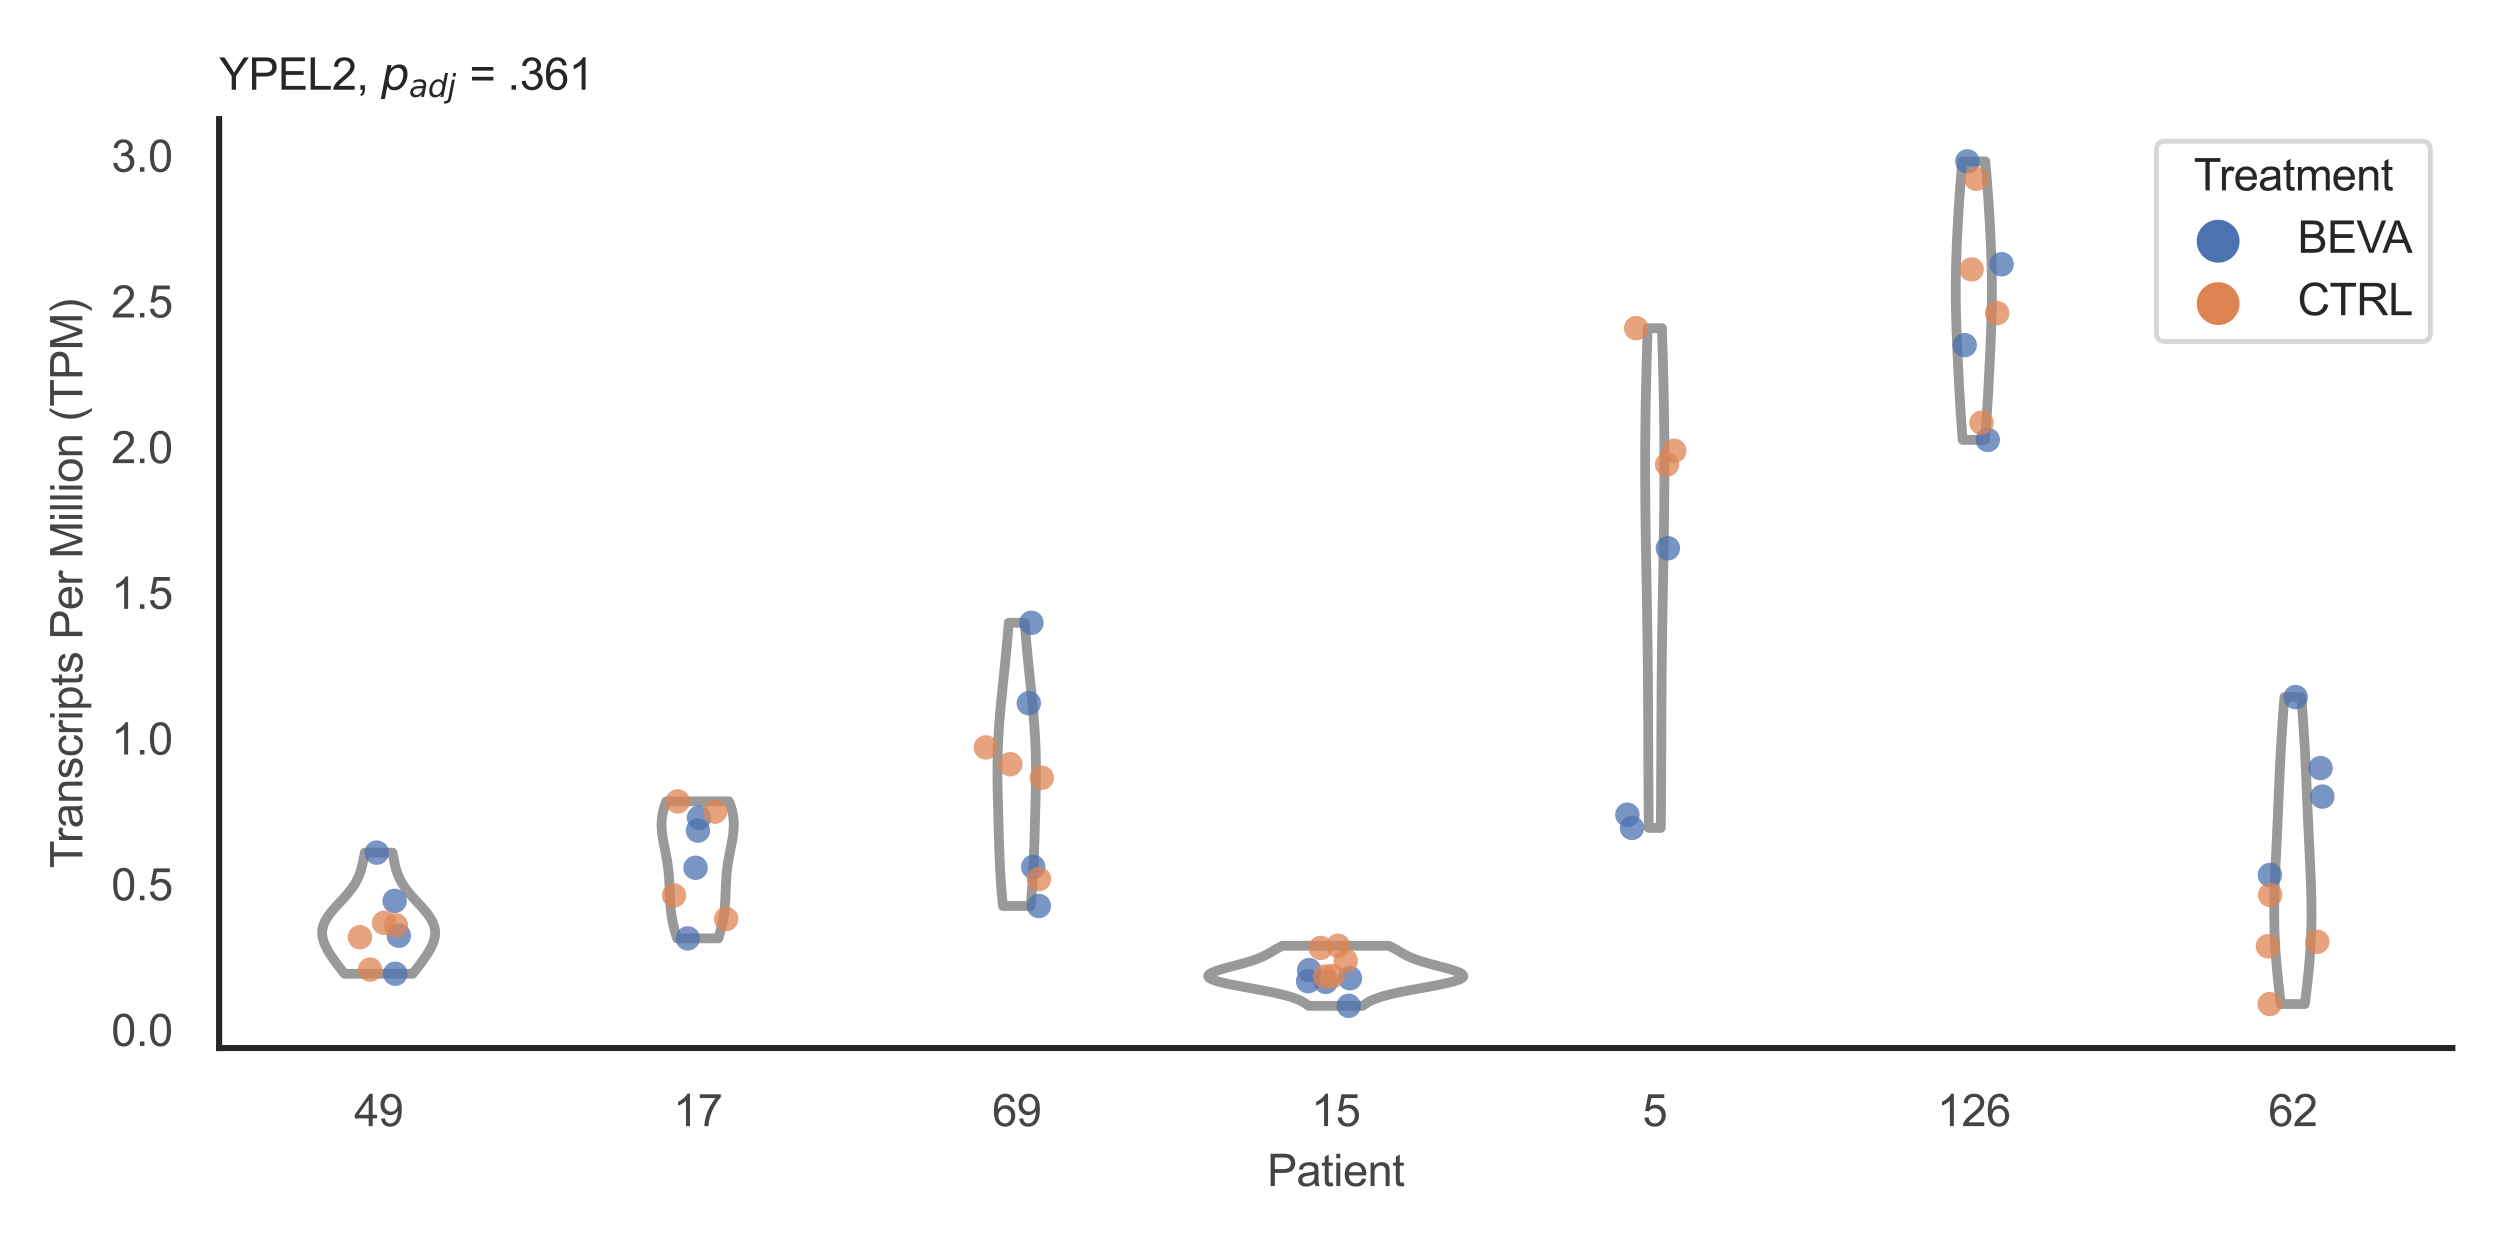 <?xml version="1.0" encoding="utf-8" standalone="no"?>
<!DOCTYPE svg PUBLIC "-//W3C//DTD SVG 1.1//EN"
  "http://www.w3.org/Graphics/SVG/1.1/DTD/svg11.dtd">
<svg xmlns:xlink="http://www.w3.org/1999/xlink" width="510.236pt" height="255.118pt" viewBox="0 0 510.236 255.118" xmlns="http://www.w3.org/2000/svg" version="1.1">
 <defs>
  <style type="text/css">*{stroke-linejoin: round; stroke-linecap: butt}</style>
 </defs>
 <g id="figure_1">
  <g id="patch_1">
   <path d="M 0 255.118 
L 510.236 255.118 
L 510.236 0 
L 0 0 
z
" style="fill: #ffffff"/>
  </g>
  <g id="axes_1">
   <g id="patch_2">
    <path d="M 44.72 213.898 
L 500.516 213.898 
L 500.516 24.32 
L 44.72 24.32 
z
" style="fill: #ffffff"/>
   </g>
   <g id="matplotlib.axis_1">
    <g id="xtick_1">
     <g id="text_1">
      <!-- 49 -->
      <g style="fill: #444444" transform="translate(72.272 229.84)scale(0.09 -0.09)">
       <defs>
        <path id="ArialMT-34" d="M 2069 0 
L 2069 1097 
L 81 1097 
L 81 1613 
L 2172 4581 
L 2631 4581 
L 2631 1613 
L 3250 1613 
L 3250 1097 
L 2631 1097 
L 2631 0 
L 2069 0 
z
M 2069 1613 
L 2069 3678 
L 634 1613 
L 2069 1613 
z
" transform="scale(0.016)"/>
        <path id="ArialMT-39" d="M 350 1059 
L 891 1109 
Q 959 728 1153 556 
Q 1347 384 1650 384 
Q 1909 384 2104 503 
Q 2300 622 2425 820 
Q 2550 1019 2634 1356 
Q 2719 1694 2719 2044 
Q 2719 2081 2716 2156 
Q 2547 1888 2255 1720 
Q 1963 1553 1622 1553 
Q 1053 1553 659 1965 
Q 266 2378 266 3053 
Q 266 3750 677 4175 
Q 1088 4600 1706 4600 
Q 2153 4600 2523 4359 
Q 2894 4119 3086 3673 
Q 3278 3228 3278 2384 
Q 3278 1506 3087 986 
Q 2897 466 2520 194 
Q 2144 -78 1638 -78 
Q 1100 -78 759 220 
Q 419 519 350 1059 
z
M 2653 3081 
Q 2653 3566 2395 3850 
Q 2138 4134 1775 4134 
Q 1400 4134 1122 3828 
Q 844 3522 844 3034 
Q 844 2597 1108 2323 
Q 1372 2050 1759 2050 
Q 2150 2050 2401 2323 
Q 2653 2597 2653 3081 
z
" transform="scale(0.016)"/>
       </defs>
       <use xlink:href="#ArialMT-34"/>
       <use xlink:href="#ArialMT-39" x="55.615"/>
      </g>
     </g>
    </g>
    <g id="xtick_2">
     <g id="text_2">
      <!-- 17 -->
      <g style="fill: #444444" transform="translate(137.386 229.84)scale(0.09 -0.09)">
       <defs>
        <path id="ArialMT-31" d="M 2384 0 
L 1822 0 
L 1822 3584 
Q 1619 3391 1289 3197 
Q 959 3003 697 2906 
L 697 3450 
Q 1169 3672 1522 3987 
Q 1875 4303 2022 4600 
L 2384 4600 
L 2384 0 
z
" transform="scale(0.016)"/>
        <path id="ArialMT-37" d="M 303 3981 
L 303 4522 
L 3269 4522 
L 3269 4084 
Q 2831 3619 2401 2847 
Q 1972 2075 1738 1259 
Q 1569 684 1522 0 
L 944 0 
Q 953 541 1156 1306 
Q 1359 2072 1739 2783 
Q 2119 3494 2547 3981 
L 303 3981 
z
" transform="scale(0.016)"/>
       </defs>
       <use xlink:href="#ArialMT-31"/>
       <use xlink:href="#ArialMT-37" x="55.615"/>
      </g>
     </g>
    </g>
    <g id="xtick_3">
     <g id="text_3">
      <!-- 69 -->
      <g style="fill: #444444" transform="translate(202.5 229.84)scale(0.09 -0.09)">
       <defs>
        <path id="ArialMT-36" d="M 3184 3459 
L 2625 3416 
Q 2550 3747 2413 3897 
Q 2184 4138 1850 4138 
Q 1581 4138 1378 3988 
Q 1113 3794 959 3422 
Q 806 3050 800 2363 
Q 1003 2672 1297 2822 
Q 1591 2972 1913 2972 
Q 2475 2972 2870 2558 
Q 3266 2144 3266 1488 
Q 3266 1056 3080 686 
Q 2894 316 2569 119 
Q 2244 -78 1831 -78 
Q 1128 -78 684 439 
Q 241 956 241 2144 
Q 241 3472 731 4075 
Q 1159 4600 1884 4600 
Q 2425 4600 2770 4297 
Q 3116 3994 3184 3459 
z
M 888 1484 
Q 888 1194 1011 928 
Q 1134 663 1356 523 
Q 1578 384 1822 384 
Q 2178 384 2434 671 
Q 2691 959 2691 1453 
Q 2691 1928 2437 2201 
Q 2184 2475 1800 2475 
Q 1419 2475 1153 2201 
Q 888 1928 888 1484 
z
" transform="scale(0.016)"/>
       </defs>
       <use xlink:href="#ArialMT-36"/>
       <use xlink:href="#ArialMT-39" x="55.615"/>
      </g>
     </g>
    </g>
    <g id="xtick_4">
     <g id="text_4">
      <!-- 15 -->
      <g style="fill: #444444" transform="translate(267.613 229.84)scale(0.09 -0.09)">
       <defs>
        <path id="ArialMT-35" d="M 266 1200 
L 856 1250 
Q 922 819 1161 601 
Q 1400 384 1738 384 
Q 2144 384 2425 690 
Q 2706 997 2706 1503 
Q 2706 1984 2436 2262 
Q 2166 2541 1728 2541 
Q 1456 2541 1237 2417 
Q 1019 2294 894 2097 
L 366 2166 
L 809 4519 
L 3088 4519 
L 3088 3981 
L 1259 3981 
L 1013 2750 
Q 1425 3038 1878 3038 
Q 2478 3038 2890 2622 
Q 3303 2206 3303 1553 
Q 3303 931 2941 478 
Q 2500 -78 1738 -78 
Q 1113 -78 717 272 
Q 322 622 266 1200 
z
" transform="scale(0.016)"/>
       </defs>
       <use xlink:href="#ArialMT-31"/>
       <use xlink:href="#ArialMT-35" x="55.615"/>
      </g>
     </g>
    </g>
    <g id="xtick_5">
     <g id="text_5">
      <!-- 5 -->
      <g style="fill: #444444" transform="translate(335.229 229.84)scale(0.09 -0.09)">
       <use xlink:href="#ArialMT-35"/>
      </g>
     </g>
    </g>
    <g id="xtick_6">
     <g id="text_6">
      <!-- 126 -->
      <g style="fill: #444444" transform="translate(395.338 229.84)scale(0.09 -0.09)">
       <defs>
        <path id="ArialMT-32" d="M 3222 541 
L 3222 0 
L 194 0 
Q 188 203 259 391 
Q 375 700 629 1000 
Q 884 1300 1366 1694 
Q 2113 2306 2375 2664 
Q 2638 3022 2638 3341 
Q 2638 3675 2398 3904 
Q 2159 4134 1775 4134 
Q 1369 4134 1125 3890 
Q 881 3647 878 3216 
L 300 3275 
Q 359 3922 746 4261 
Q 1134 4600 1788 4600 
Q 2447 4600 2831 4234 
Q 3216 3869 3216 3328 
Q 3216 3053 3103 2787 
Q 2991 2522 2730 2228 
Q 2469 1934 1863 1422 
Q 1356 997 1212 845 
Q 1069 694 975 541 
L 3222 541 
z
" transform="scale(0.016)"/>
       </defs>
       <use xlink:href="#ArialMT-31"/>
       <use xlink:href="#ArialMT-32" x="55.615"/>
       <use xlink:href="#ArialMT-36" x="111.23"/>
      </g>
     </g>
    </g>
    <g id="xtick_7">
     <g id="text_7">
      <!-- 62 -->
      <g style="fill: #444444" transform="translate(462.955 229.84)scale(0.09 -0.09)">
       <use xlink:href="#ArialMT-36"/>
       <use xlink:href="#ArialMT-32" x="55.615"/>
      </g>
     </g>
    </g>
    <g id="text_8">
     <!-- Patient -->
     <g style="fill: #444444" transform="translate(258.609 242.071)scale(0.09 -0.09)">
      <defs>
       <path id="ArialMT-50" d="M 494 0 
L 494 4581 
L 2222 4581 
Q 2678 4581 2919 4538 
Q 3256 4481 3484 4323 
Q 3713 4166 3852 3881 
Q 3991 3597 3991 3256 
Q 3991 2672 3619 2267 
Q 3247 1863 2275 1863 
L 1100 1863 
L 1100 0 
L 494 0 
z
M 1100 2403 
L 2284 2403 
Q 2872 2403 3119 2622 
Q 3366 2841 3366 3238 
Q 3366 3525 3220 3729 
Q 3075 3934 2838 4000 
Q 2684 4041 2272 4041 
L 1100 4041 
L 1100 2403 
z
" transform="scale(0.016)"/>
       <path id="ArialMT-61" d="M 2588 409 
Q 2275 144 1986 34 
Q 1697 -75 1366 -75 
Q 819 -75 525 192 
Q 231 459 231 875 
Q 231 1119 342 1320 
Q 453 1522 633 1644 
Q 813 1766 1038 1828 
Q 1203 1872 1538 1913 
Q 2219 1994 2541 2106 
Q 2544 2222 2544 2253 
Q 2544 2597 2384 2738 
Q 2169 2928 1744 2928 
Q 1347 2928 1158 2789 
Q 969 2650 878 2297 
L 328 2372 
Q 403 2725 575 2942 
Q 747 3159 1072 3276 
Q 1397 3394 1825 3394 
Q 2250 3394 2515 3294 
Q 2781 3194 2906 3042 
Q 3031 2891 3081 2659 
Q 3109 2516 3109 2141 
L 3109 1391 
Q 3109 606 3145 398 
Q 3181 191 3288 0 
L 2700 0 
Q 2613 175 2588 409 
z
M 2541 1666 
Q 2234 1541 1622 1453 
Q 1275 1403 1131 1340 
Q 988 1278 909 1158 
Q 831 1038 831 891 
Q 831 666 1001 516 
Q 1172 366 1500 366 
Q 1825 366 2078 508 
Q 2331 650 2450 897 
Q 2541 1088 2541 1459 
L 2541 1666 
z
" transform="scale(0.016)"/>
       <path id="ArialMT-74" d="M 1650 503 
L 1731 6 
Q 1494 -44 1306 -44 
Q 1000 -44 831 53 
Q 663 150 594 308 
Q 525 466 525 972 
L 525 2881 
L 113 2881 
L 113 3319 
L 525 3319 
L 525 4141 
L 1084 4478 
L 1084 3319 
L 1650 3319 
L 1650 2881 
L 1084 2881 
L 1084 941 
Q 1084 700 1114 631 
Q 1144 563 1211 522 
Q 1278 481 1403 481 
Q 1497 481 1650 503 
z
" transform="scale(0.016)"/>
       <path id="ArialMT-69" d="M 425 3934 
L 425 4581 
L 988 4581 
L 988 3934 
L 425 3934 
z
M 425 0 
L 425 3319 
L 988 3319 
L 988 0 
L 425 0 
z
" transform="scale(0.016)"/>
       <path id="ArialMT-65" d="M 2694 1069 
L 3275 997 
Q 3138 488 2766 206 
Q 2394 -75 1816 -75 
Q 1088 -75 661 373 
Q 234 822 234 1631 
Q 234 2469 665 2931 
Q 1097 3394 1784 3394 
Q 2450 3394 2872 2941 
Q 3294 2488 3294 1666 
Q 3294 1616 3291 1516 
L 816 1516 
Q 847 969 1125 678 
Q 1403 388 1819 388 
Q 2128 388 2347 550 
Q 2566 713 2694 1069 
z
M 847 1978 
L 2700 1978 
Q 2663 2397 2488 2606 
Q 2219 2931 1791 2931 
Q 1403 2931 1139 2672 
Q 875 2413 847 1978 
z
" transform="scale(0.016)"/>
       <path id="ArialMT-6e" d="M 422 0 
L 422 3319 
L 928 3319 
L 928 2847 
Q 1294 3394 1984 3394 
Q 2284 3394 2536 3286 
Q 2788 3178 2913 3003 
Q 3038 2828 3088 2588 
Q 3119 2431 3119 2041 
L 3119 0 
L 2556 0 
L 2556 2019 
Q 2556 2363 2490 2533 
Q 2425 2703 2258 2804 
Q 2091 2906 1866 2906 
Q 1506 2906 1245 2678 
Q 984 2450 984 1813 
L 984 0 
L 422 0 
z
" transform="scale(0.016)"/>
      </defs>
      <use xlink:href="#ArialMT-50"/>
      <use xlink:href="#ArialMT-61" x="66.699"/>
      <use xlink:href="#ArialMT-74" x="122.314"/>
      <use xlink:href="#ArialMT-69" x="150.098"/>
      <use xlink:href="#ArialMT-65" x="172.314"/>
      <use xlink:href="#ArialMT-6e" x="227.93"/>
      <use xlink:href="#ArialMT-74" x="283.545"/>
     </g>
    </g>
   </g>
   <g id="matplotlib.axis_2">
    <g id="ytick_1">
     <g id="text_9">
      <!-- 0.0 -->
      <g style="fill: #444444" transform="translate(22.71 213.477)scale(0.09 -0.09)">
       <defs>
        <path id="ArialMT-30" d="M 266 2259 
Q 266 3072 433 3567 
Q 600 4063 929 4331 
Q 1259 4600 1759 4600 
Q 2128 4600 2406 4451 
Q 2684 4303 2865 4023 
Q 3047 3744 3150 3342 
Q 3253 2941 3253 2259 
Q 3253 1453 3087 958 
Q 2922 463 2592 192 
Q 2263 -78 1759 -78 
Q 1097 -78 719 397 
Q 266 969 266 2259 
z
M 844 2259 
Q 844 1131 1108 757 
Q 1372 384 1759 384 
Q 2147 384 2411 759 
Q 2675 1134 2675 2259 
Q 2675 3391 2411 3762 
Q 2147 4134 1753 4134 
Q 1366 4134 1134 3806 
Q 844 3388 844 2259 
z
" transform="scale(0.016)"/>
        <path id="ArialMT-2e" d="M 581 0 
L 581 641 
L 1222 641 
L 1222 0 
L 581 0 
z
" transform="scale(0.016)"/>
       </defs>
       <use xlink:href="#ArialMT-30"/>
       <use xlink:href="#ArialMT-2e" x="55.615"/>
       <use xlink:href="#ArialMT-30" x="83.398"/>
      </g>
     </g>
    </g>
    <g id="ytick_2">
     <g id="text_10">
      <!-- 0.5 -->
      <g style="fill: #444444" transform="translate(22.71 183.739)scale(0.09 -0.09)">
       <use xlink:href="#ArialMT-30"/>
       <use xlink:href="#ArialMT-2e" x="55.615"/>
       <use xlink:href="#ArialMT-35" x="83.398"/>
      </g>
     </g>
    </g>
    <g id="ytick_3">
     <g id="text_11">
      <!-- 1.0 -->
      <g style="fill: #444444" transform="translate(22.71 154.002)scale(0.09 -0.09)">
       <use xlink:href="#ArialMT-31"/>
       <use xlink:href="#ArialMT-2e" x="55.615"/>
       <use xlink:href="#ArialMT-30" x="83.398"/>
      </g>
     </g>
    </g>
    <g id="ytick_4">
     <g id="text_12">
      <!-- 1.5 -->
      <g style="fill: #444444" transform="translate(22.71 124.265)scale(0.09 -0.09)">
       <use xlink:href="#ArialMT-31"/>
       <use xlink:href="#ArialMT-2e" x="55.615"/>
       <use xlink:href="#ArialMT-35" x="83.398"/>
      </g>
     </g>
    </g>
    <g id="ytick_5">
     <g id="text_13">
      <!-- 2.0 -->
      <g style="fill: #444444" transform="translate(22.71 94.528)scale(0.09 -0.09)">
       <use xlink:href="#ArialMT-32"/>
       <use xlink:href="#ArialMT-2e" x="55.615"/>
       <use xlink:href="#ArialMT-30" x="83.398"/>
      </g>
     </g>
    </g>
    <g id="ytick_6">
     <g id="text_14">
      <!-- 2.5 -->
      <g style="fill: #444444" transform="translate(22.71 64.79)scale(0.09 -0.09)">
       <use xlink:href="#ArialMT-32"/>
       <use xlink:href="#ArialMT-2e" x="55.615"/>
       <use xlink:href="#ArialMT-35" x="83.398"/>
      </g>
     </g>
    </g>
    <g id="ytick_7">
     <g id="text_15">
      <!-- 3.0 -->
      <g style="fill: #444444" transform="translate(22.71 35.053)scale(0.09 -0.09)">
       <defs>
        <path id="ArialMT-33" d="M 269 1209 
L 831 1284 
Q 928 806 1161 595 
Q 1394 384 1728 384 
Q 2125 384 2398 659 
Q 2672 934 2672 1341 
Q 2672 1728 2419 1979 
Q 2166 2231 1775 2231 
Q 1616 2231 1378 2169 
L 1441 2663 
Q 1497 2656 1531 2656 
Q 1891 2656 2178 2843 
Q 2466 3031 2466 3422 
Q 2466 3731 2256 3934 
Q 2047 4138 1716 4138 
Q 1388 4138 1169 3931 
Q 950 3725 888 3313 
L 325 3413 
Q 428 3978 793 4289 
Q 1159 4600 1703 4600 
Q 2078 4600 2393 4439 
Q 2709 4278 2876 4000 
Q 3044 3722 3044 3409 
Q 3044 3113 2884 2869 
Q 2725 2625 2413 2481 
Q 2819 2388 3044 2092 
Q 3269 1797 3269 1353 
Q 3269 753 2831 336 
Q 2394 -81 1725 -81 
Q 1122 -81 723 278 
Q 325 638 269 1209 
z
" transform="scale(0.016)"/>
       </defs>
       <use xlink:href="#ArialMT-33"/>
       <use xlink:href="#ArialMT-2e" x="55.615"/>
       <use xlink:href="#ArialMT-30" x="83.398"/>
      </g>
     </g>
    </g>
    <g id="text_16">
     <!-- Transcripts Per Million (TPM) -->
     <g style="fill: #444444" transform="translate(16.816 177.194)rotate(-90)scale(0.09 -0.09)">
      <defs>
       <path id="ArialMT-54" d="M 1659 0 
L 1659 4041 
L 150 4041 
L 150 4581 
L 3781 4581 
L 3781 4041 
L 2266 4041 
L 2266 0 
L 1659 0 
z
" transform="scale(0.016)"/>
       <path id="ArialMT-72" d="M 416 0 
L 416 3319 
L 922 3319 
L 922 2816 
Q 1116 3169 1280 3281 
Q 1444 3394 1641 3394 
Q 1925 3394 2219 3213 
L 2025 2691 
Q 1819 2813 1613 2813 
Q 1428 2813 1281 2702 
Q 1134 2591 1072 2394 
Q 978 2094 978 1738 
L 978 0 
L 416 0 
z
" transform="scale(0.016)"/>
       <path id="ArialMT-73" d="M 197 991 
L 753 1078 
Q 800 744 1014 566 
Q 1228 388 1613 388 
Q 2000 388 2187 545 
Q 2375 703 2375 916 
Q 2375 1106 2209 1216 
Q 2094 1291 1634 1406 
Q 1016 1563 777 1677 
Q 538 1791 414 1992 
Q 291 2194 291 2438 
Q 291 2659 392 2848 
Q 494 3038 669 3163 
Q 800 3259 1026 3326 
Q 1253 3394 1513 3394 
Q 1903 3394 2198 3281 
Q 2494 3169 2634 2976 
Q 2775 2784 2828 2463 
L 2278 2388 
Q 2241 2644 2061 2787 
Q 1881 2931 1553 2931 
Q 1166 2931 1000 2803 
Q 834 2675 834 2503 
Q 834 2394 903 2306 
Q 972 2216 1119 2156 
Q 1203 2125 1616 2013 
Q 2213 1853 2448 1751 
Q 2684 1650 2818 1456 
Q 2953 1263 2953 975 
Q 2953 694 2789 445 
Q 2625 197 2315 61 
Q 2006 -75 1616 -75 
Q 969 -75 630 194 
Q 291 463 197 991 
z
" transform="scale(0.016)"/>
       <path id="ArialMT-63" d="M 2588 1216 
L 3141 1144 
Q 3050 572 2676 248 
Q 2303 -75 1759 -75 
Q 1078 -75 664 370 
Q 250 816 250 1647 
Q 250 2184 428 2587 
Q 606 2991 970 3192 
Q 1334 3394 1763 3394 
Q 2303 3394 2647 3120 
Q 2991 2847 3088 2344 
L 2541 2259 
Q 2463 2594 2264 2762 
Q 2066 2931 1784 2931 
Q 1359 2931 1093 2626 
Q 828 2322 828 1663 
Q 828 994 1084 691 
Q 1341 388 1753 388 
Q 2084 388 2306 591 
Q 2528 794 2588 1216 
z
" transform="scale(0.016)"/>
       <path id="ArialMT-70" d="M 422 -1272 
L 422 3319 
L 934 3319 
L 934 2888 
Q 1116 3141 1344 3267 
Q 1572 3394 1897 3394 
Q 2322 3394 2647 3175 
Q 2972 2956 3137 2557 
Q 3303 2159 3303 1684 
Q 3303 1175 3120 767 
Q 2938 359 2589 142 
Q 2241 -75 1856 -75 
Q 1575 -75 1351 44 
Q 1128 163 984 344 
L 984 -1272 
L 422 -1272 
z
M 931 1641 
Q 931 1000 1190 694 
Q 1450 388 1819 388 
Q 2194 388 2461 705 
Q 2728 1022 2728 1688 
Q 2728 2322 2467 2637 
Q 2206 2953 1844 2953 
Q 1484 2953 1207 2617 
Q 931 2281 931 1641 
z
" transform="scale(0.016)"/>
       <path id="ArialMT-20" transform="scale(0.016)"/>
       <path id="ArialMT-4d" d="M 475 0 
L 475 4581 
L 1388 4581 
L 2472 1338 
Q 2622 884 2691 659 
Q 2769 909 2934 1394 
L 4031 4581 
L 4847 4581 
L 4847 0 
L 4263 0 
L 4263 3834 
L 2931 0 
L 2384 0 
L 1059 3900 
L 1059 0 
L 475 0 
z
" transform="scale(0.016)"/>
       <path id="ArialMT-6c" d="M 409 0 
L 409 4581 
L 972 4581 
L 972 0 
L 409 0 
z
" transform="scale(0.016)"/>
       <path id="ArialMT-6f" d="M 213 1659 
Q 213 2581 725 3025 
Q 1153 3394 1769 3394 
Q 2453 3394 2887 2945 
Q 3322 2497 3322 1706 
Q 3322 1066 3130 698 
Q 2938 331 2570 128 
Q 2203 -75 1769 -75 
Q 1072 -75 642 372 
Q 213 819 213 1659 
z
M 791 1659 
Q 791 1022 1069 705 
Q 1347 388 1769 388 
Q 2188 388 2466 706 
Q 2744 1025 2744 1678 
Q 2744 2294 2464 2611 
Q 2184 2928 1769 2928 
Q 1347 2928 1069 2612 
Q 791 2297 791 1659 
z
" transform="scale(0.016)"/>
       <path id="ArialMT-28" d="M 1497 -1347 
Q 1031 -759 709 28 
Q 388 816 388 1659 
Q 388 2403 628 3084 
Q 909 3875 1497 4659 
L 1900 4659 
Q 1522 4009 1400 3731 
Q 1209 3300 1100 2831 
Q 966 2247 966 1656 
Q 966 153 1900 -1347 
L 1497 -1347 
z
" transform="scale(0.016)"/>
       <path id="ArialMT-29" d="M 791 -1347 
L 388 -1347 
Q 1322 153 1322 1656 
Q 1322 2244 1188 2822 
Q 1081 3291 891 3722 
Q 769 4003 388 4659 
L 791 4659 
Q 1378 3875 1659 3084 
Q 1900 2403 1900 1659 
Q 1900 816 1576 28 
Q 1253 -759 791 -1347 
z
" transform="scale(0.016)"/>
      </defs>
      <use xlink:href="#ArialMT-54"/>
      <use xlink:href="#ArialMT-72" x="57.334"/>
      <use xlink:href="#ArialMT-61" x="90.635"/>
      <use xlink:href="#ArialMT-6e" x="146.25"/>
      <use xlink:href="#ArialMT-73" x="201.865"/>
      <use xlink:href="#ArialMT-63" x="251.865"/>
      <use xlink:href="#ArialMT-72" x="301.865"/>
      <use xlink:href="#ArialMT-69" x="335.166"/>
      <use xlink:href="#ArialMT-70" x="357.383"/>
      <use xlink:href="#ArialMT-74" x="412.998"/>
      <use xlink:href="#ArialMT-73" x="440.781"/>
      <use xlink:href="#ArialMT-20" x="490.781"/>
      <use xlink:href="#ArialMT-50" x="518.564"/>
      <use xlink:href="#ArialMT-65" x="585.264"/>
      <use xlink:href="#ArialMT-72" x="640.879"/>
      <use xlink:href="#ArialMT-20" x="674.18"/>
      <use xlink:href="#ArialMT-4d" x="701.963"/>
      <use xlink:href="#ArialMT-69" x="785.264"/>
      <use xlink:href="#ArialMT-6c" x="807.48"/>
      <use xlink:href="#ArialMT-6c" x="829.697"/>
      <use xlink:href="#ArialMT-69" x="851.914"/>
      <use xlink:href="#ArialMT-6f" x="874.131"/>
      <use xlink:href="#ArialMT-6e" x="929.746"/>
      <use xlink:href="#ArialMT-20" x="985.361"/>
      <use xlink:href="#ArialMT-28" x="1013.145"/>
      <use xlink:href="#ArialMT-54" x="1046.445"/>
      <use xlink:href="#ArialMT-50" x="1107.529"/>
      <use xlink:href="#ArialMT-4d" x="1174.229"/>
      <use xlink:href="#ArialMT-29" x="1257.529"/>
     </g>
    </g>
   </g>
   <g id="PolyCollection_1">
    <defs>
     <path id="mc7bb02f7c8" d="M 84.237 -56.383 
L 70.316 -56.383 
L 70.116 -56.633 
L 69.918 -56.883 
L 69.72 -57.132 
L 69.525 -57.382 
L 69.331 -57.632 
L 69.139 -57.881 
L 68.95 -58.131 
L 68.762 -58.381 
L 68.577 -58.631 
L 68.395 -58.88 
L 68.215 -59.13 
L 68.038 -59.38 
L 67.865 -59.629 
L 67.695 -59.879 
L 67.529 -60.129 
L 67.368 -60.378 
L 67.211 -60.628 
L 67.059 -60.878 
L 66.913 -61.127 
L 66.773 -61.377 
L 66.639 -61.627 
L 66.512 -61.877 
L 66.393 -62.126 
L 66.283 -62.376 
L 66.181 -62.626 
L 66.088 -62.875 
L 66.005 -63.125 
L 65.933 -63.375 
L 65.871 -63.624 
L 65.822 -63.874 
L 65.784 -64.124 
L 65.758 -64.373 
L 65.745 -64.623 
L 65.745 -64.873 
L 65.759 -65.122 
L 65.786 -65.372 
L 65.827 -65.622 
L 65.881 -65.872 
L 65.95 -66.121 
L 66.031 -66.371 
L 66.126 -66.621 
L 66.235 -66.87 
L 66.356 -67.12 
L 66.489 -67.37 
L 66.635 -67.619 
L 66.791 -67.869 
L 66.959 -68.119 
L 67.136 -68.368 
L 67.323 -68.618 
L 67.518 -68.868 
L 67.721 -69.117 
L 67.93 -69.367 
L 68.146 -69.617 
L 68.366 -69.867 
L 68.59 -70.116 
L 68.818 -70.366 
L 69.047 -70.616 
L 69.278 -70.865 
L 69.509 -71.115 
L 69.739 -71.365 
L 69.968 -71.614 
L 70.195 -71.864 
L 70.418 -72.114 
L 70.638 -72.363 
L 70.853 -72.613 
L 71.063 -72.863 
L 71.267 -73.112 
L 71.464 -73.362 
L 71.656 -73.612 
L 71.84 -73.862 
L 72.016 -74.111 
L 72.185 -74.361 
L 72.346 -74.611 
L 72.499 -74.86 
L 72.644 -75.11 
L 72.782 -75.36 
L 72.911 -75.609 
L 73.032 -75.859 
L 73.146 -76.109 
L 73.253 -76.358 
L 73.353 -76.608 
L 73.446 -76.858 
L 73.532 -77.107 
L 73.613 -77.357 
L 73.689 -77.607 
L 73.759 -77.857 
L 73.825 -78.106 
L 73.888 -78.356 
L 73.946 -78.606 
L 74.002 -78.855 
L 74.055 -79.105 
L 74.107 -79.355 
L 74.157 -79.604 
L 74.206 -79.854 
L 74.255 -80.104 
L 74.303 -80.353 
L 74.352 -80.603 
L 74.401 -80.853 
L 74.451 -81.103 
L 80.103 -81.103 
L 80.103 -81.103 
L 80.153 -80.853 
L 80.202 -80.603 
L 80.251 -80.353 
L 80.299 -80.104 
L 80.348 -79.854 
L 80.397 -79.604 
L 80.447 -79.355 
L 80.498 -79.105 
L 80.552 -78.855 
L 80.607 -78.606 
L 80.666 -78.356 
L 80.728 -78.106 
L 80.795 -77.857 
L 80.865 -77.607 
L 80.941 -77.357 
L 81.021 -77.107 
L 81.108 -76.858 
L 81.201 -76.608 
L 81.301 -76.358 
L 81.407 -76.109 
L 81.521 -75.859 
L 81.643 -75.609 
L 81.772 -75.36 
L 81.909 -75.11 
L 82.054 -74.86 
L 82.208 -74.611 
L 82.369 -74.361 
L 82.538 -74.111 
L 82.714 -73.862 
L 82.898 -73.612 
L 83.089 -73.362 
L 83.287 -73.112 
L 83.491 -72.863 
L 83.701 -72.613 
L 83.916 -72.363 
L 84.136 -72.114 
L 84.359 -71.864 
L 84.586 -71.614 
L 84.815 -71.365 
L 85.045 -71.115 
L 85.276 -70.865 
L 85.507 -70.616 
L 85.736 -70.366 
L 85.964 -70.116 
L 86.188 -69.867 
L 86.408 -69.617 
L 86.624 -69.367 
L 86.833 -69.117 
L 87.036 -68.868 
L 87.231 -68.618 
L 87.418 -68.368 
L 87.595 -68.119 
L 87.762 -67.869 
L 87.919 -67.619 
L 88.065 -67.37 
L 88.198 -67.12 
L 88.319 -66.87 
L 88.427 -66.621 
L 88.522 -66.371 
L 88.604 -66.121 
L 88.672 -65.872 
L 88.727 -65.622 
L 88.768 -65.372 
L 88.795 -65.122 
L 88.808 -64.873 
L 88.809 -64.623 
L 88.796 -64.373 
L 88.77 -64.124 
L 88.732 -63.874 
L 88.682 -63.624 
L 88.621 -63.375 
L 88.549 -63.125 
L 88.466 -62.875 
L 88.373 -62.626 
L 88.271 -62.376 
L 88.16 -62.126 
L 88.041 -61.877 
L 87.915 -61.627 
L 87.781 -61.377 
L 87.641 -61.127 
L 87.495 -60.878 
L 87.343 -60.628 
L 87.186 -60.378 
L 87.024 -60.129 
L 86.859 -59.879 
L 86.689 -59.629 
L 86.515 -59.38 
L 86.339 -59.13 
L 86.159 -58.88 
L 85.977 -58.631 
L 85.792 -58.381 
L 85.604 -58.131 
L 85.414 -57.881 
L 85.223 -57.632 
L 85.029 -57.382 
L 84.833 -57.132 
L 84.636 -56.883 
L 84.438 -56.633 
L 84.237 -56.383 
z
" style="stroke: #999999; stroke-width: 2"/>
    </defs>
    <g clip-path="url(#pcaf6db8dfc)">
     <use xlink:href="#mc7bb02f7c8" x="0" y="255.118" style="fill: #ffffff; stroke: #999999; stroke-width: 2"/>
    </g>
   </g>
   <g id="PolyCollection_2">
    <defs>
     <path id="m106fde344a" d="M 146.591 -63.601 
L 138.191 -63.601 
L 138.1 -63.884 
L 138.012 -64.166 
L 137.926 -64.449 
L 137.843 -64.731 
L 137.763 -65.013 
L 137.685 -65.296 
L 137.611 -65.578 
L 137.54 -65.861 
L 137.472 -66.143 
L 137.407 -66.425 
L 137.346 -66.708 
L 137.287 -66.99 
L 137.232 -67.273 
L 137.181 -67.555 
L 137.132 -67.837 
L 137.087 -68.12 
L 137.045 -68.402 
L 137.006 -68.685 
L 136.97 -68.967 
L 136.936 -69.249 
L 136.906 -69.532 
L 136.878 -69.814 
L 136.852 -70.097 
L 136.829 -70.379 
L 136.808 -70.661 
L 136.789 -70.944 
L 136.772 -71.226 
L 136.756 -71.508 
L 136.742 -71.791 
L 136.728 -72.073 
L 136.716 -72.356 
L 136.704 -72.638 
L 136.693 -72.92 
L 136.682 -73.203 
L 136.672 -73.485 
L 136.661 -73.768 
L 136.649 -74.05 
L 136.637 -74.332 
L 136.625 -74.615 
L 136.611 -74.897 
L 136.596 -75.18 
L 136.58 -75.462 
L 136.562 -75.744 
L 136.542 -76.027 
L 136.521 -76.309 
L 136.498 -76.592 
L 136.472 -76.874 
L 136.445 -77.156 
L 136.415 -77.439 
L 136.383 -77.721 
L 136.348 -78.004 
L 136.311 -78.286 
L 136.272 -78.568 
L 136.231 -78.851 
L 136.188 -79.133 
L 136.142 -79.416 
L 136.094 -79.698 
L 136.045 -79.98 
L 135.994 -80.263 
L 135.941 -80.545 
L 135.887 -80.828 
L 135.832 -81.11 
L 135.777 -81.392 
L 135.72 -81.675 
L 135.664 -81.957 
L 135.608 -82.24 
L 135.552 -82.522 
L 135.497 -82.804 
L 135.443 -83.087 
L 135.391 -83.369 
L 135.341 -83.652 
L 135.293 -83.934 
L 135.247 -84.216 
L 135.205 -84.499 
L 135.167 -84.781 
L 135.132 -85.064 
L 135.101 -85.346 
L 135.075 -85.628 
L 135.054 -85.911 
L 135.038 -86.193 
L 135.028 -86.476 
L 135.024 -86.758 
L 135.026 -87.04 
L 135.034 -87.323 
L 135.049 -87.605 
L 135.07 -87.888 
L 135.099 -88.17 
L 135.135 -88.452 
L 135.178 -88.735 
L 135.228 -89.017 
L 135.285 -89.299 
L 135.35 -89.582 
L 135.421 -89.864 
L 135.5 -90.147 
L 135.586 -90.429 
L 135.678 -90.711 
L 135.777 -90.994 
L 135.883 -91.276 
L 135.994 -91.559 
L 148.787 -91.559 
L 148.787 -91.559 
L 148.899 -91.276 
L 149.004 -90.994 
L 149.103 -90.711 
L 149.196 -90.429 
L 149.281 -90.147 
L 149.36 -89.864 
L 149.432 -89.582 
L 149.496 -89.299 
L 149.554 -89.017 
L 149.604 -88.735 
L 149.647 -88.452 
L 149.682 -88.17 
L 149.711 -87.888 
L 149.733 -87.605 
L 149.747 -87.323 
L 149.756 -87.04 
L 149.758 -86.758 
L 149.753 -86.476 
L 149.743 -86.193 
L 149.727 -85.911 
L 149.706 -85.628 
L 149.68 -85.346 
L 149.65 -85.064 
L 149.615 -84.781 
L 149.576 -84.499 
L 149.534 -84.216 
L 149.489 -83.934 
L 149.44 -83.652 
L 149.39 -83.369 
L 149.338 -83.087 
L 149.284 -82.804 
L 149.229 -82.522 
L 149.173 -82.24 
L 149.117 -81.957 
L 149.061 -81.675 
L 149.005 -81.392 
L 148.949 -81.11 
L 148.894 -80.828 
L 148.84 -80.545 
L 148.787 -80.263 
L 148.736 -79.98 
L 148.687 -79.698 
L 148.639 -79.416 
L 148.594 -79.133 
L 148.55 -78.851 
L 148.509 -78.568 
L 148.47 -78.286 
L 148.433 -78.004 
L 148.399 -77.721 
L 148.367 -77.439 
L 148.337 -77.156 
L 148.309 -76.874 
L 148.284 -76.592 
L 148.26 -76.309 
L 148.239 -76.027 
L 148.219 -75.744 
L 148.201 -75.462 
L 148.185 -75.18 
L 148.17 -74.897 
L 148.156 -74.615 
L 148.144 -74.332 
L 148.132 -74.05 
L 148.121 -73.768 
L 148.11 -73.485 
L 148.099 -73.203 
L 148.088 -72.92 
L 148.077 -72.638 
L 148.065 -72.356 
L 148.053 -72.073 
L 148.04 -71.791 
L 148.025 -71.508 
L 148.01 -71.226 
L 147.992 -70.944 
L 147.973 -70.661 
L 147.952 -70.379 
L 147.929 -70.097 
L 147.903 -69.814 
L 147.876 -69.532 
L 147.845 -69.249 
L 147.812 -68.967 
L 147.776 -68.685 
L 147.737 -68.402 
L 147.694 -68.12 
L 147.649 -67.837 
L 147.601 -67.555 
L 147.549 -67.273 
L 147.494 -66.99 
L 147.436 -66.708 
L 147.374 -66.425 
L 147.309 -66.143 
L 147.241 -65.861 
L 147.17 -65.578 
L 147.096 -65.296 
L 147.019 -65.013 
L 146.938 -64.731 
L 146.855 -64.449 
L 146.77 -64.166 
L 146.681 -63.884 
L 146.591 -63.601 
z
" style="stroke: #999999; stroke-width: 2"/>
    </defs>
    <g clip-path="url(#pcaf6db8dfc)">
     <use xlink:href="#m106fde344a" x="0" y="255.118" style="fill: #ffffff; stroke: #999999; stroke-width: 2"/>
    </g>
   </g>
   <g id="PolyCollection_3">
    <defs>
     <path id="m8e15c670e4" d="M 210.308 -70.211 
L 204.701 -70.211 
L 204.64 -70.795 
L 204.582 -71.379 
L 204.526 -71.963 
L 204.473 -72.547 
L 204.422 -73.131 
L 204.374 -73.715 
L 204.329 -74.298 
L 204.286 -74.882 
L 204.246 -75.466 
L 204.208 -76.05 
L 204.173 -76.634 
L 204.14 -77.218 
L 204.109 -77.802 
L 204.08 -78.386 
L 204.053 -78.97 
L 204.027 -79.553 
L 204.003 -80.137 
L 203.981 -80.721 
L 203.96 -81.305 
L 203.939 -81.889 
L 203.92 -82.473 
L 203.902 -83.057 
L 203.884 -83.641 
L 203.867 -84.224 
L 203.85 -84.808 
L 203.833 -85.392 
L 203.817 -85.976 
L 203.8 -86.56 
L 203.784 -87.144 
L 203.768 -87.728 
L 203.752 -88.312 
L 203.736 -88.895 
L 203.721 -89.479 
L 203.705 -90.063 
L 203.69 -90.647 
L 203.675 -91.231 
L 203.661 -91.815 
L 203.647 -92.399 
L 203.634 -92.983 
L 203.622 -93.566 
L 203.61 -94.15 
L 203.601 -94.734 
L 203.592 -95.318 
L 203.585 -95.902 
L 203.58 -96.486 
L 203.576 -97.07 
L 203.575 -97.654 
L 203.576 -98.237 
L 203.579 -98.821 
L 203.585 -99.405 
L 203.593 -99.989 
L 203.604 -100.573 
L 203.618 -101.157 
L 203.634 -101.741 
L 203.653 -102.325 
L 203.676 -102.908 
L 203.701 -103.492 
L 203.728 -104.076 
L 203.759 -104.66 
L 203.793 -105.244 
L 203.829 -105.828 
L 203.867 -106.412 
L 203.909 -106.996 
L 203.952 -107.58 
L 203.998 -108.163 
L 204.046 -108.747 
L 204.096 -109.331 
L 204.147 -109.915 
L 204.201 -110.499 
L 204.255 -111.083 
L 204.311 -111.667 
L 204.368 -112.251 
L 204.426 -112.834 
L 204.485 -113.418 
L 204.544 -114.002 
L 204.604 -114.586 
L 204.664 -115.17 
L 204.724 -115.754 
L 204.784 -116.338 
L 204.845 -116.922 
L 204.905 -117.505 
L 204.964 -118.089 
L 205.023 -118.673 
L 205.082 -119.257 
L 205.14 -119.841 
L 205.198 -120.425 
L 205.255 -121.009 
L 205.312 -121.593 
L 205.367 -122.176 
L 205.423 -122.76 
L 205.477 -123.344 
L 205.531 -123.928 
L 205.584 -124.512 
L 205.636 -125.096 
L 205.688 -125.68 
L 205.739 -126.264 
L 205.79 -126.847 
L 205.84 -127.431 
L 205.889 -128.015 
L 209.12 -128.015 
L 209.12 -128.015 
L 209.169 -127.431 
L 209.219 -126.847 
L 209.27 -126.264 
L 209.321 -125.68 
L 209.372 -125.096 
L 209.425 -124.512 
L 209.478 -123.928 
L 209.532 -123.344 
L 209.586 -122.76 
L 209.641 -122.176 
L 209.697 -121.593 
L 209.753 -121.009 
L 209.811 -120.425 
L 209.868 -119.841 
L 209.926 -119.257 
L 209.985 -118.673 
L 210.045 -118.089 
L 210.104 -117.505 
L 210.164 -116.922 
L 210.224 -116.338 
L 210.284 -115.754 
L 210.345 -115.17 
L 210.405 -114.586 
L 210.464 -114.002 
L 210.524 -113.418 
L 210.583 -112.834 
L 210.64 -112.251 
L 210.698 -111.667 
L 210.753 -111.083 
L 210.808 -110.499 
L 210.861 -109.915 
L 210.913 -109.331 
L 210.963 -108.747 
L 211.011 -108.163 
L 211.057 -107.58 
L 211.1 -106.996 
L 211.141 -106.412 
L 211.18 -105.828 
L 211.216 -105.244 
L 211.25 -104.66 
L 211.28 -104.076 
L 211.308 -103.492 
L 211.333 -102.908 
L 211.355 -102.325 
L 211.375 -101.741 
L 211.391 -101.157 
L 211.405 -100.573 
L 211.416 -99.989 
L 211.424 -99.405 
L 211.429 -98.821 
L 211.433 -98.237 
L 211.434 -97.654 
L 211.432 -97.07 
L 211.429 -96.486 
L 211.424 -95.902 
L 211.417 -95.318 
L 211.408 -94.734 
L 211.398 -94.15 
L 211.387 -93.566 
L 211.375 -92.983 
L 211.362 -92.399 
L 211.348 -91.815 
L 211.334 -91.231 
L 211.319 -90.647 
L 211.304 -90.063 
L 211.288 -89.479 
L 211.272 -88.895 
L 211.256 -88.312 
L 211.241 -87.728 
L 211.224 -87.144 
L 211.208 -86.56 
L 211.192 -85.976 
L 211.176 -85.392 
L 211.159 -84.808 
L 211.142 -84.224 
L 211.125 -83.641 
L 211.107 -83.057 
L 211.088 -82.473 
L 211.069 -81.889 
L 211.049 -81.305 
L 211.028 -80.721 
L 211.005 -80.137 
L 210.982 -79.553 
L 210.956 -78.97 
L 210.929 -78.386 
L 210.9 -77.802 
L 210.869 -77.218 
L 210.836 -76.634 
L 210.8 -76.05 
L 210.763 -75.466 
L 210.722 -74.882 
L 210.68 -74.298 
L 210.634 -73.715 
L 210.586 -73.131 
L 210.536 -72.547 
L 210.483 -71.963 
L 210.427 -71.379 
L 210.369 -70.795 
L 210.308 -70.211 
z
" style="stroke: #999999; stroke-width: 2"/>
    </defs>
    <g clip-path="url(#pcaf6db8dfc)">
     <use xlink:href="#m8e15c670e4" x="0" y="255.118" style="fill: #ffffff; stroke: #999999; stroke-width: 2"/>
    </g>
   </g>
   <g id="PolyCollection_4">
    <defs>
     <path id="ma1348b46e9" d="M 278.145 -49.837 
L 267.091 -49.837 
L 266.928 -49.961 
L 266.759 -50.085 
L 266.583 -50.208 
L 266.397 -50.332 
L 266.202 -50.456 
L 265.994 -50.58 
L 265.772 -50.703 
L 265.535 -50.827 
L 265.28 -50.951 
L 265.006 -51.074 
L 264.712 -51.198 
L 264.395 -51.322 
L 264.054 -51.446 
L 263.688 -51.569 
L 263.297 -51.693 
L 262.879 -51.817 
L 262.435 -51.94 
L 261.963 -52.064 
L 261.465 -52.188 
L 260.94 -52.312 
L 260.39 -52.435 
L 259.816 -52.559 
L 259.22 -52.683 
L 258.603 -52.806 
L 257.968 -52.93 
L 257.318 -53.054 
L 256.656 -53.178 
L 255.984 -53.301 
L 255.307 -53.425 
L 254.629 -53.549 
L 253.953 -53.673 
L 253.283 -53.796 
L 252.624 -53.92 
L 251.98 -54.044 
L 251.356 -54.167 
L 250.755 -54.291 
L 250.181 -54.415 
L 249.639 -54.539 
L 249.132 -54.662 
L 248.664 -54.786 
L 248.238 -54.91 
L 247.856 -55.033 
L 247.521 -55.157 
L 247.235 -55.281 
L 246.999 -55.405 
L 246.814 -55.528 
L 246.682 -55.652 
L 246.601 -55.776 
L 246.573 -55.9 
L 246.595 -56.023 
L 246.667 -56.147 
L 246.787 -56.271 
L 246.953 -56.394 
L 247.163 -56.518 
L 247.413 -56.642 
L 247.701 -56.766 
L 248.023 -56.889 
L 248.377 -57.013 
L 248.757 -57.137 
L 249.162 -57.26 
L 249.586 -57.384 
L 250.026 -57.508 
L 250.479 -57.632 
L 250.94 -57.755 
L 251.407 -57.879 
L 251.875 -58.003 
L 252.342 -58.126 
L 252.805 -58.25 
L 253.261 -58.374 
L 253.708 -58.498 
L 254.143 -58.621 
L 254.566 -58.745 
L 254.974 -58.869 
L 255.366 -58.993 
L 255.742 -59.116 
L 256.101 -59.24 
L 256.442 -59.364 
L 256.767 -59.487 
L 257.076 -59.611 
L 257.368 -59.735 
L 257.646 -59.859 
L 257.91 -59.982 
L 258.161 -60.106 
L 258.401 -60.23 
L 258.631 -60.353 
L 258.854 -60.477 
L 259.07 -60.601 
L 259.282 -60.725 
L 259.491 -60.848 
L 259.699 -60.972 
L 259.908 -61.096 
L 260.119 -61.219 
L 260.333 -61.343 
L 260.553 -61.467 
L 260.779 -61.591 
L 261.012 -61.714 
L 261.254 -61.838 
L 261.504 -61.962 
L 261.763 -62.086 
L 283.473 -62.086 
L 283.473 -62.086 
L 283.733 -61.962 
L 283.983 -61.838 
L 284.224 -61.714 
L 284.457 -61.591 
L 284.683 -61.467 
L 284.903 -61.343 
L 285.118 -61.219 
L 285.329 -61.096 
L 285.537 -60.972 
L 285.745 -60.848 
L 285.955 -60.725 
L 286.166 -60.601 
L 286.383 -60.477 
L 286.605 -60.353 
L 286.836 -60.23 
L 287.075 -60.106 
L 287.327 -59.982 
L 287.59 -59.859 
L 287.868 -59.735 
L 288.16 -59.611 
L 288.469 -59.487 
L 288.794 -59.364 
L 289.136 -59.24 
L 289.495 -59.116 
L 289.87 -58.993 
L 290.263 -58.869 
L 290.67 -58.745 
L 291.093 -58.621 
L 291.528 -58.498 
L 291.975 -58.374 
L 292.431 -58.25 
L 292.894 -58.126 
L 293.361 -58.003 
L 293.829 -57.879 
L 294.296 -57.755 
L 294.757 -57.632 
L 295.21 -57.508 
L 295.65 -57.384 
L 296.074 -57.26 
L 296.479 -57.137 
L 296.86 -57.013 
L 297.213 -56.889 
L 297.535 -56.766 
L 297.823 -56.642 
L 298.074 -56.518 
L 298.283 -56.394 
L 298.449 -56.271 
L 298.569 -56.147 
L 298.641 -56.023 
L 298.664 -55.9 
L 298.635 -55.776 
L 298.555 -55.652 
L 298.422 -55.528 
L 298.238 -55.405 
L 298.002 -55.281 
L 297.715 -55.157 
L 297.38 -55.033 
L 296.998 -54.91 
L 296.572 -54.786 
L 296.104 -54.662 
L 295.597 -54.539 
L 295.055 -54.415 
L 294.482 -54.291 
L 293.881 -54.167 
L 293.256 -54.044 
L 292.612 -53.92 
L 291.953 -53.796 
L 291.284 -53.673 
L 290.608 -53.549 
L 289.929 -53.425 
L 289.252 -53.301 
L 288.581 -53.178 
L 287.918 -53.054 
L 287.268 -52.93 
L 286.633 -52.806 
L 286.016 -52.683 
L 285.42 -52.559 
L 284.846 -52.435 
L 284.296 -52.312 
L 283.771 -52.188 
L 283.273 -52.064 
L 282.801 -51.94 
L 282.357 -51.817 
L 281.939 -51.693 
L 281.548 -51.569 
L 281.182 -51.446 
L 280.842 -51.322 
L 280.525 -51.198 
L 280.23 -51.074 
L 279.956 -50.951 
L 279.701 -50.827 
L 279.464 -50.703 
L 279.242 -50.58 
L 279.034 -50.456 
L 278.839 -50.332 
L 278.654 -50.208 
L 278.477 -50.085 
L 278.308 -49.961 
L 278.145 -49.837 
z
" style="stroke: #999999; stroke-width: 2"/>
    </defs>
    <g clip-path="url(#pcaf6db8dfc)">
     <use xlink:href="#ma1348b46e9" x="0" y="255.118" style="fill: #ffffff; stroke: #999999; stroke-width: 2"/>
    </g>
   </g>
   <g id="PolyCollection_5">
    <defs>
     <path id="mcec46e863b" d="M 338.955 -86.142 
L 336.509 -86.142 
L 336.498 -87.172 
L 336.488 -88.202 
L 336.479 -89.233 
L 336.47 -90.263 
L 336.462 -91.293 
L 336.455 -92.324 
L 336.448 -93.354 
L 336.442 -94.384 
L 336.436 -95.414 
L 336.431 -96.445 
L 336.426 -97.475 
L 336.422 -98.505 
L 336.418 -99.536 
L 336.414 -100.566 
L 336.41 -101.596 
L 336.406 -102.626 
L 336.402 -103.657 
L 336.398 -104.687 
L 336.394 -105.717 
L 336.39 -106.748 
L 336.386 -107.778 
L 336.381 -108.808 
L 336.376 -109.839 
L 336.37 -110.869 
L 336.365 -111.899 
L 336.358 -112.929 
L 336.351 -113.96 
L 336.344 -114.99 
L 336.336 -116.02 
L 336.327 -117.051 
L 336.317 -118.081 
L 336.307 -119.111 
L 336.297 -120.141 
L 336.285 -121.172 
L 336.273 -122.202 
L 336.26 -123.232 
L 336.247 -124.263 
L 336.232 -125.293 
L 336.218 -126.323 
L 336.202 -127.353 
L 336.186 -128.384 
L 336.17 -129.414 
L 336.153 -130.444 
L 336.135 -131.475 
L 336.118 -132.505 
L 336.1 -133.535 
L 336.081 -134.565 
L 336.063 -135.596 
L 336.044 -136.626 
L 336.026 -137.656 
L 336.007 -138.687 
L 335.989 -139.717 
L 335.971 -140.747 
L 335.953 -141.778 
L 335.935 -142.808 
L 335.918 -143.838 
L 335.902 -144.868 
L 335.886 -145.899 
L 335.871 -146.929 
L 335.856 -147.959 
L 335.843 -148.99 
L 335.83 -150.02 
L 335.818 -151.05 
L 335.808 -152.08 
L 335.798 -153.111 
L 335.79 -154.141 
L 335.783 -155.171 
L 335.777 -156.202 
L 335.772 -157.232 
L 335.769 -158.262 
L 335.767 -159.292 
L 335.767 -160.323 
L 335.768 -161.353 
L 335.77 -162.383 
L 335.774 -163.414 
L 335.78 -164.444 
L 335.787 -165.474 
L 335.796 -166.505 
L 335.806 -167.535 
L 335.817 -168.565 
L 335.83 -169.595 
L 335.845 -170.626 
L 335.861 -171.656 
L 335.878 -172.686 
L 335.897 -173.717 
L 335.917 -174.747 
L 335.938 -175.777 
L 335.961 -176.807 
L 335.984 -177.838 
L 336.009 -178.868 
L 336.035 -179.898 
L 336.062 -180.929 
L 336.09 -181.959 
L 336.119 -182.989 
L 336.149 -184.019 
L 336.179 -185.05 
L 336.21 -186.08 
L 336.242 -187.11 
L 336.275 -188.141 
L 339.189 -188.141 
L 339.189 -188.141 
L 339.221 -187.11 
L 339.253 -186.08 
L 339.285 -185.05 
L 339.315 -184.019 
L 339.345 -182.989 
L 339.374 -181.959 
L 339.402 -180.929 
L 339.429 -179.898 
L 339.455 -178.868 
L 339.479 -177.838 
L 339.503 -176.807 
L 339.526 -175.777 
L 339.547 -174.747 
L 339.567 -173.717 
L 339.586 -172.686 
L 339.603 -171.656 
L 339.619 -170.626 
L 339.633 -169.595 
L 339.646 -168.565 
L 339.658 -167.535 
L 339.668 -166.505 
L 339.677 -165.474 
L 339.684 -164.444 
L 339.689 -163.414 
L 339.693 -162.383 
L 339.696 -161.353 
L 339.697 -160.323 
L 339.697 -159.292 
L 339.695 -158.262 
L 339.692 -157.232 
L 339.687 -156.202 
L 339.681 -155.171 
L 339.674 -154.141 
L 339.666 -153.111 
L 339.656 -152.08 
L 339.645 -151.05 
L 339.634 -150.02 
L 339.621 -148.99 
L 339.607 -147.959 
L 339.593 -146.929 
L 339.578 -145.899 
L 339.562 -144.868 
L 339.545 -143.838 
L 339.528 -142.808 
L 339.511 -141.778 
L 339.493 -140.747 
L 339.475 -139.717 
L 339.456 -138.687 
L 339.438 -137.656 
L 339.419 -136.626 
L 339.401 -135.596 
L 339.382 -134.565 
L 339.364 -133.535 
L 339.346 -132.505 
L 339.328 -131.475 
L 339.311 -130.444 
L 339.294 -129.414 
L 339.277 -128.384 
L 339.262 -127.353 
L 339.246 -126.323 
L 339.231 -125.293 
L 339.217 -124.263 
L 339.204 -123.232 
L 339.191 -122.202 
L 339.179 -121.172 
L 339.167 -120.141 
L 339.156 -119.111 
L 339.146 -118.081 
L 339.137 -117.051 
L 339.128 -116.02 
L 339.12 -114.99 
L 339.112 -113.96 
L 339.106 -112.929 
L 339.099 -111.899 
L 339.093 -110.869 
L 339.088 -109.839 
L 339.083 -108.808 
L 339.078 -107.778 
L 339.074 -106.748 
L 339.07 -105.717 
L 339.066 -104.687 
L 339.062 -103.657 
L 339.058 -102.626 
L 339.054 -101.596 
L 339.05 -100.566 
L 339.046 -99.536 
L 339.042 -98.505 
L 339.037 -97.475 
L 339.033 -96.445 
L 339.027 -95.414 
L 339.022 -94.384 
L 339.015 -93.354 
L 339.009 -92.324 
L 339.001 -91.293 
L 338.994 -90.263 
L 338.985 -89.233 
L 338.976 -88.202 
L 338.966 -87.172 
L 338.955 -86.142 
z
" style="stroke: #999999; stroke-width: 2"/>
    </defs>
    <g clip-path="url(#pcaf6db8dfc)">
     <use xlink:href="#mcec46e863b" x="0" y="255.118" style="fill: #ffffff; stroke: #999999; stroke-width: 2"/>
    </g>
   </g>
   <g id="PolyCollection_6">
    <defs>
     <path id="m620f5c585d" d="M 405.12 -165.339 
L 400.571 -165.339 
L 400.524 -165.913 
L 400.479 -166.487 
L 400.434 -167.061 
L 400.391 -167.635 
L 400.348 -168.209 
L 400.307 -168.784 
L 400.267 -169.358 
L 400.228 -169.932 
L 400.189 -170.506 
L 400.152 -171.08 
L 400.116 -171.654 
L 400.08 -172.229 
L 400.045 -172.803 
L 400.011 -173.377 
L 399.978 -173.951 
L 399.945 -174.525 
L 399.913 -175.099 
L 399.882 -175.674 
L 399.851 -176.248 
L 399.82 -176.822 
L 399.79 -177.396 
L 399.76 -177.97 
L 399.731 -178.544 
L 399.702 -179.119 
L 399.673 -179.693 
L 399.645 -180.267 
L 399.617 -180.841 
L 399.589 -181.415 
L 399.562 -181.989 
L 399.535 -182.564 
L 399.509 -183.138 
L 399.483 -183.712 
L 399.457 -184.286 
L 399.432 -184.86 
L 399.408 -185.434 
L 399.385 -186.009 
L 399.362 -186.583 
L 399.34 -187.157 
L 399.319 -187.731 
L 399.299 -188.305 
L 399.28 -188.879 
L 399.263 -189.454 
L 399.246 -190.028 
L 399.231 -190.602 
L 399.217 -191.176 
L 399.204 -191.75 
L 399.193 -192.324 
L 399.184 -192.899 
L 399.176 -193.473 
L 399.17 -194.047 
L 399.165 -194.621 
L 399.162 -195.195 
L 399.161 -195.769 
L 399.161 -196.344 
L 399.163 -196.918 
L 399.167 -197.492 
L 399.172 -198.066 
L 399.18 -198.64 
L 399.188 -199.214 
L 399.199 -199.789 
L 399.211 -200.363 
L 399.225 -200.937 
L 399.24 -201.511 
L 399.256 -202.085 
L 399.274 -202.659 
L 399.294 -203.234 
L 399.314 -203.808 
L 399.336 -204.382 
L 399.36 -204.956 
L 399.384 -205.53 
L 399.41 -206.104 
L 399.436 -206.678 
L 399.464 -207.253 
L 399.492 -207.827 
L 399.522 -208.401 
L 399.553 -208.975 
L 399.584 -209.549 
L 399.617 -210.123 
L 399.65 -210.698 
L 399.684 -211.272 
L 399.719 -211.846 
L 399.755 -212.42 
L 399.792 -212.994 
L 399.829 -213.568 
L 399.868 -214.143 
L 399.907 -214.717 
L 399.948 -215.291 
L 399.989 -215.865 
L 400.031 -216.439 
L 400.074 -217.013 
L 400.118 -217.588 
L 400.163 -218.162 
L 400.209 -218.736 
L 400.256 -219.31 
L 400.304 -219.884 
L 400.353 -220.458 
L 400.403 -221.033 
L 400.454 -221.607 
L 400.505 -222.181 
L 405.186 -222.181 
L 405.186 -222.181 
L 405.238 -221.607 
L 405.288 -221.033 
L 405.338 -220.458 
L 405.387 -219.884 
L 405.435 -219.31 
L 405.482 -218.736 
L 405.528 -218.162 
L 405.573 -217.588 
L 405.617 -217.013 
L 405.66 -216.439 
L 405.702 -215.865 
L 405.744 -215.291 
L 405.784 -214.717 
L 405.823 -214.143 
L 405.862 -213.568 
L 405.9 -212.994 
L 405.936 -212.42 
L 405.972 -211.846 
L 406.007 -211.272 
L 406.041 -210.698 
L 406.075 -210.123 
L 406.107 -209.549 
L 406.139 -208.975 
L 406.169 -208.401 
L 406.199 -207.827 
L 406.227 -207.253 
L 406.255 -206.678 
L 406.282 -206.104 
L 406.307 -205.53 
L 406.332 -204.956 
L 406.355 -204.382 
L 406.377 -203.808 
L 406.397 -203.234 
L 406.417 -202.659 
L 406.435 -202.085 
L 406.451 -201.511 
L 406.467 -200.937 
L 406.48 -200.363 
L 406.492 -199.789 
L 406.503 -199.214 
L 406.512 -198.64 
L 406.519 -198.066 
L 406.524 -197.492 
L 406.528 -196.918 
L 406.53 -196.344 
L 406.531 -195.769 
L 406.529 -195.195 
L 406.526 -194.621 
L 406.522 -194.047 
L 406.515 -193.473 
L 406.507 -192.899 
L 406.498 -192.324 
L 406.487 -191.75 
L 406.474 -191.176 
L 406.46 -190.602 
L 406.445 -190.028 
L 406.429 -189.454 
L 406.411 -188.879 
L 406.392 -188.305 
L 406.372 -187.731 
L 406.351 -187.157 
L 406.329 -186.583 
L 406.307 -186.009 
L 406.283 -185.434 
L 406.259 -184.86 
L 406.234 -184.286 
L 406.209 -183.712 
L 406.183 -183.138 
L 406.156 -182.564 
L 406.129 -181.989 
L 406.102 -181.415 
L 406.074 -180.841 
L 406.046 -180.267 
L 406.018 -179.693 
L 405.989 -179.119 
L 405.96 -178.544 
L 405.931 -177.97 
L 405.901 -177.396 
L 405.871 -176.822 
L 405.84 -176.248 
L 405.809 -175.674 
L 405.778 -175.099 
L 405.746 -174.525 
L 405.713 -173.951 
L 405.68 -173.377 
L 405.646 -172.803 
L 405.611 -172.229 
L 405.575 -171.654 
L 405.539 -171.08 
L 405.502 -170.506 
L 405.464 -169.932 
L 405.424 -169.358 
L 405.384 -168.784 
L 405.343 -168.209 
L 405.301 -167.635 
L 405.257 -167.061 
L 405.213 -166.487 
L 405.167 -165.913 
L 405.12 -165.339 
z
" style="stroke: #999999; stroke-width: 2"/>
    </defs>
    <g clip-path="url(#pcaf6db8dfc)">
     <use xlink:href="#m620f5c585d" x="0" y="255.118" style="fill: #ffffff; stroke: #999999; stroke-width: 2"/>
    </g>
   </g>
   <g id="PolyCollection_7">
    <defs>
     <path id="mee119711b2" d="M 470.407 -50.203 
L 465.512 -50.203 
L 465.434 -50.836 
L 465.356 -51.469 
L 465.28 -52.101 
L 465.204 -52.734 
L 465.131 -53.367 
L 465.058 -54 
L 464.988 -54.633 
L 464.919 -55.265 
L 464.853 -55.898 
L 464.788 -56.531 
L 464.727 -57.164 
L 464.668 -57.796 
L 464.611 -58.429 
L 464.558 -59.062 
L 464.508 -59.695 
L 464.46 -60.328 
L 464.416 -60.96 
L 464.376 -61.593 
L 464.339 -62.226 
L 464.305 -62.859 
L 464.274 -63.491 
L 464.247 -64.124 
L 464.224 -64.757 
L 464.204 -65.39 
L 464.188 -66.022 
L 464.175 -66.655 
L 464.165 -67.288 
L 464.159 -67.921 
L 464.156 -68.554 
L 464.156 -69.186 
L 464.159 -69.819 
L 464.165 -70.452 
L 464.174 -71.085 
L 464.185 -71.717 
L 464.199 -72.35 
L 464.215 -72.983 
L 464.233 -73.616 
L 464.253 -74.248 
L 464.275 -74.881 
L 464.299 -75.514 
L 464.324 -76.147 
L 464.35 -76.78 
L 464.377 -77.412 
L 464.405 -78.045 
L 464.434 -78.678 
L 464.463 -79.311 
L 464.493 -79.943 
L 464.523 -80.576 
L 464.554 -81.209 
L 464.584 -81.842 
L 464.615 -82.474 
L 464.645 -83.107 
L 464.675 -83.74 
L 464.705 -84.373 
L 464.735 -85.006 
L 464.764 -85.638 
L 464.793 -86.271 
L 464.821 -86.904 
L 464.849 -87.537 
L 464.877 -88.169 
L 464.904 -88.802 
L 464.931 -89.435 
L 464.958 -90.068 
L 464.984 -90.7 
L 465.011 -91.333 
L 465.037 -91.966 
L 465.064 -92.599 
L 465.09 -93.232 
L 465.117 -93.864 
L 465.143 -94.497 
L 465.17 -95.13 
L 465.198 -95.763 
L 465.226 -96.395 
L 465.254 -97.028 
L 465.283 -97.661 
L 465.313 -98.294 
L 465.343 -98.926 
L 465.374 -99.559 
L 465.406 -100.192 
L 465.439 -100.825 
L 465.473 -101.458 
L 465.508 -102.09 
L 465.544 -102.723 
L 465.58 -103.356 
L 465.618 -103.989 
L 465.657 -104.621 
L 465.697 -105.254 
L 465.737 -105.887 
L 465.779 -106.52 
L 465.822 -107.153 
L 465.865 -107.785 
L 465.91 -108.418 
L 465.955 -109.051 
L 466.001 -109.684 
L 466.048 -110.316 
L 466.095 -110.949 
L 466.143 -111.582 
L 466.192 -112.215 
L 466.241 -112.847 
L 469.678 -112.847 
L 469.678 -112.847 
L 469.727 -112.215 
L 469.775 -111.582 
L 469.824 -110.949 
L 469.871 -110.316 
L 469.918 -109.684 
L 469.964 -109.051 
L 470.009 -108.418 
L 470.054 -107.785 
L 470.097 -107.153 
L 470.14 -106.52 
L 470.181 -105.887 
L 470.222 -105.254 
L 470.262 -104.621 
L 470.301 -103.989 
L 470.338 -103.356 
L 470.375 -102.723 
L 470.411 -102.09 
L 470.446 -101.458 
L 470.479 -100.825 
L 470.512 -100.192 
L 470.544 -99.559 
L 470.576 -98.926 
L 470.606 -98.294 
L 470.636 -97.661 
L 470.665 -97.028 
L 470.693 -96.395 
L 470.721 -95.763 
L 470.748 -95.13 
L 470.775 -94.497 
L 470.802 -93.864 
L 470.829 -93.232 
L 470.855 -92.599 
L 470.881 -91.966 
L 470.908 -91.333 
L 470.934 -90.7 
L 470.961 -90.068 
L 470.988 -89.435 
L 471.015 -88.802 
L 471.042 -88.169 
L 471.07 -87.537 
L 471.098 -86.904 
L 471.126 -86.271 
L 471.155 -85.638 
L 471.184 -85.006 
L 471.214 -84.373 
L 471.244 -83.74 
L 471.274 -83.107 
L 471.304 -82.474 
L 471.334 -81.842 
L 471.365 -81.209 
L 471.395 -80.576 
L 471.425 -79.943 
L 471.455 -79.311 
L 471.485 -78.678 
L 471.514 -78.045 
L 471.542 -77.412 
L 471.569 -76.78 
L 471.595 -76.147 
L 471.62 -75.514 
L 471.643 -74.881 
L 471.665 -74.248 
L 471.685 -73.616 
L 471.704 -72.983 
L 471.72 -72.35 
L 471.733 -71.717 
L 471.745 -71.085 
L 471.753 -70.452 
L 471.759 -69.819 
L 471.762 -69.186 
L 471.763 -68.554 
L 471.76 -67.921 
L 471.753 -67.288 
L 471.744 -66.655 
L 471.731 -66.022 
L 471.714 -65.39 
L 471.695 -64.757 
L 471.671 -64.124 
L 471.644 -63.491 
L 471.614 -62.859 
L 471.58 -62.226 
L 471.543 -61.593 
L 471.502 -60.96 
L 471.458 -60.328 
L 471.411 -59.695 
L 471.361 -59.062 
L 471.307 -58.429 
L 471.251 -57.796 
L 471.192 -57.164 
L 471.13 -56.531 
L 471.066 -55.898 
L 471 -55.265 
L 470.931 -54.633 
L 470.86 -54 
L 470.788 -53.367 
L 470.714 -52.734 
L 470.639 -52.101 
L 470.563 -51.469 
L 470.485 -50.836 
L 470.407 -50.203 
z
" style="stroke: #999999; stroke-width: 2"/>
    </defs>
    <g clip-path="url(#pcaf6db8dfc)">
     <use xlink:href="#mee119711b2" x="0" y="255.118" style="fill: #ffffff; stroke: #999999; stroke-width: 2"/>
    </g>
   </g>
   <g id="PathCollection_1"/>
   <g id="PathCollection_2"/>
   <g id="patch_3">
    <path d="M 44.72 213.898 
L 44.72 24.32 
" style="fill: none; stroke: #262626; stroke-width: 1.25; stroke-linejoin: miter; stroke-linecap: square"/>
   </g>
   <g id="patch_4">
    <path d="M 44.72 213.898 
L 500.516 213.898 
" style="fill: none; stroke: #262626; stroke-width: 1.25; stroke-linejoin: miter; stroke-linecap: square"/>
   </g>
   <g id="PathCollection_3">
    <defs>
     <path id="C0_0_99facbd59a" d="M 0 2.5 
C 0.663 2.5 1.299 2.237 1.768 1.768 
C 2.237 1.299 2.5 0.663 2.5 -0 
C 2.5 -0.663 2.237 -1.299 1.768 -1.768 
C 1.299 -2.237 0.663 -2.5 0 -2.5 
C -0.663 -2.5 -1.299 -2.237 -1.768 -1.768 
C -2.237 -1.299 -2.5 -0.663 -2.5 0 
C -2.5 0.663 -2.237 1.299 -1.768 1.768 
C -1.299 2.237 -0.663 2.5 0 2.5 
z
"/>
    </defs>
    <g clip-path="url(#pcaf6db8dfc)">
     <use xlink:href="#C0_0_99facbd59a" x="80.678" y="198.735" style="fill: #4c72b0; fill-opacity: 0.75"/>
    </g>
    <g clip-path="url(#pcaf6db8dfc)">
     <use xlink:href="#C0_0_99facbd59a" x="80.54" y="183.873" style="fill: #4c72b0; fill-opacity: 0.75"/>
    </g>
    <g clip-path="url(#pcaf6db8dfc)">
     <use xlink:href="#C0_0_99facbd59a" x="76.897" y="174.016" style="fill: #4c72b0; fill-opacity: 0.75"/>
    </g>
    <g clip-path="url(#pcaf6db8dfc)">
     <use xlink:href="#C0_0_99facbd59a" x="81.394" y="190.973" style="fill: #4c72b0; fill-opacity: 0.75"/>
    </g>
    <g clip-path="url(#pcaf6db8dfc)">
     <use xlink:href="#C0_0_99facbd59a" x="80.808" y="188.855" style="fill: #dd8452; fill-opacity: 0.75"/>
    </g>
    <g clip-path="url(#pcaf6db8dfc)">
     <use xlink:href="#C0_0_99facbd59a" x="73.459" y="191.29" style="fill: #dd8452; fill-opacity: 0.75"/>
    </g>
    <g clip-path="url(#pcaf6db8dfc)">
     <use xlink:href="#C0_0_99facbd59a" x="75.526" y="197.894" style="fill: #dd8452; fill-opacity: 0.75"/>
    </g>
    <g clip-path="url(#pcaf6db8dfc)">
     <use xlink:href="#C0_0_99facbd59a" x="78.376" y="188.345" style="fill: #dd8452; fill-opacity: 0.75"/>
    </g>
   </g>
   <g id="PathCollection_4">
    <defs>
     <path id="C1_0_83cf7c30a2" d="M 0 2.5 
C 0.663 2.5 1.299 2.237 1.768 1.768 
C 2.237 1.299 2.5 0.663 2.5 -0 
C 2.5 -0.663 2.237 -1.299 1.768 -1.768 
C 1.299 -2.237 0.663 -2.5 0 -2.5 
C -0.663 -2.5 -1.299 -2.237 -1.768 -1.768 
C -2.237 -1.299 -2.5 -0.663 -2.5 0 
C -2.5 0.663 -2.237 1.299 -1.768 1.768 
C -1.299 2.237 -0.663 2.5 0 2.5 
z
"/>
    </defs>
    <g clip-path="url(#pcaf6db8dfc)">
     <use xlink:href="#C1_0_83cf7c30a2" x="142.659" y="166.892" style="fill: #4c72b0; fill-opacity: 0.75"/>
    </g>
    <g clip-path="url(#pcaf6db8dfc)">
     <use xlink:href="#C1_0_83cf7c30a2" x="142.451" y="169.514" style="fill: #4c72b0; fill-opacity: 0.75"/>
    </g>
    <g clip-path="url(#pcaf6db8dfc)">
     <use xlink:href="#C1_0_83cf7c30a2" x="141.962" y="177.113" style="fill: #4c72b0; fill-opacity: 0.75"/>
    </g>
    <g clip-path="url(#pcaf6db8dfc)">
     <use xlink:href="#C1_0_83cf7c30a2" x="140.371" y="191.517" style="fill: #4c72b0; fill-opacity: 0.75"/>
    </g>
    <g clip-path="url(#pcaf6db8dfc)">
     <use xlink:href="#C1_0_83cf7c30a2" x="145.946" y="165.642" style="fill: #dd8452; fill-opacity: 0.75"/>
    </g>
    <g clip-path="url(#pcaf6db8dfc)">
     <use xlink:href="#C1_0_83cf7c30a2" x="137.56" y="182.739" style="fill: #dd8452; fill-opacity: 0.75"/>
    </g>
    <g clip-path="url(#pcaf6db8dfc)">
     <use xlink:href="#C1_0_83cf7c30a2" x="148.204" y="187.57" style="fill: #dd8452; fill-opacity: 0.75"/>
    </g>
    <g clip-path="url(#pcaf6db8dfc)">
     <use xlink:href="#C1_0_83cf7c30a2" x="138.328" y="163.559" style="fill: #dd8452; fill-opacity: 0.75"/>
    </g>
   </g>
   <g id="PathCollection_5">
    <defs>
     <path id="C2_0_26c24d32a4" d="M 0 2.5 
C 0.663 2.5 1.299 2.237 1.768 1.768 
C 2.237 1.299 2.5 0.663 2.5 -0 
C 2.5 -0.663 2.237 -1.299 1.768 -1.768 
C 1.299 -2.237 0.663 -2.5 0 -2.5 
C -0.663 -2.5 -1.299 -2.237 -1.768 -1.768 
C -2.237 -1.299 -2.5 -0.663 -2.5 0 
C -2.5 0.663 -2.237 1.299 -1.768 1.768 
C -1.299 2.237 -0.663 2.5 0 2.5 
z
"/>
    </defs>
    <g clip-path="url(#pcaf6db8dfc)">
     <use xlink:href="#C2_0_26c24d32a4" x="210.5" y="127.103" style="fill: #4c72b0; fill-opacity: 0.75"/>
    </g>
    <g clip-path="url(#pcaf6db8dfc)">
     <use xlink:href="#C2_0_26c24d32a4" x="210.874" y="176.937" style="fill: #4c72b0; fill-opacity: 0.75"/>
    </g>
    <g clip-path="url(#pcaf6db8dfc)">
     <use xlink:href="#C2_0_26c24d32a4" x="209.976" y="143.516" style="fill: #4c72b0; fill-opacity: 0.75"/>
    </g>
    <g clip-path="url(#pcaf6db8dfc)">
     <use xlink:href="#C2_0_26c24d32a4" x="212.015" y="184.907" style="fill: #4c72b0; fill-opacity: 0.75"/>
    </g>
    <g clip-path="url(#pcaf6db8dfc)">
     <use xlink:href="#C2_0_26c24d32a4" x="212.04" y="179.425" style="fill: #dd8452; fill-opacity: 0.75"/>
    </g>
    <g clip-path="url(#pcaf6db8dfc)">
     <use xlink:href="#C2_0_26c24d32a4" x="201.207" y="152.536" style="fill: #dd8452; fill-opacity: 0.75"/>
    </g>
    <g clip-path="url(#pcaf6db8dfc)">
     <use xlink:href="#C2_0_26c24d32a4" x="206.19" y="155.974" style="fill: #dd8452; fill-opacity: 0.75"/>
    </g>
    <g clip-path="url(#pcaf6db8dfc)">
     <use xlink:href="#C2_0_26c24d32a4" x="212.625" y="158.747" style="fill: #dd8452; fill-opacity: 0.75"/>
    </g>
   </g>
   <g id="PathCollection_6">
    <defs>
     <path id="C3_0_1683d72e0e" d="M 0 2.5 
C 0.663 2.5 1.299 2.237 1.768 1.768 
C 2.237 1.299 2.5 0.663 2.5 -0 
C 2.5 -0.663 2.237 -1.299 1.768 -1.768 
C 1.299 -2.237 0.663 -2.5 0 -2.5 
C -0.663 -2.5 -1.299 -2.237 -1.768 -1.768 
C -2.237 -1.299 -2.5 -0.663 -2.5 0 
C -2.5 0.663 -2.237 1.299 -1.768 1.768 
C -1.299 2.237 -0.663 2.5 0 2.5 
z
"/>
    </defs>
    <g clip-path="url(#pcaf6db8dfc)">
     <use xlink:href="#C3_0_1683d72e0e" x="270.585" y="200.396" style="fill: #4c72b0; fill-opacity: 0.75"/>
    </g>
    <g clip-path="url(#pcaf6db8dfc)">
     <use xlink:href="#C3_0_1683d72e0e" x="267.178" y="197.999" style="fill: #4c72b0; fill-opacity: 0.75"/>
    </g>
    <g clip-path="url(#pcaf6db8dfc)">
     <use xlink:href="#C3_0_1683d72e0e" x="275.263" y="205.281" style="fill: #4c72b0; fill-opacity: 0.75"/>
    </g>
    <g clip-path="url(#pcaf6db8dfc)">
     <use xlink:href="#C3_0_1683d72e0e" x="275.526" y="199.659" style="fill: #4c72b0; fill-opacity: 0.75"/>
    </g>
    <g clip-path="url(#pcaf6db8dfc)">
     <use xlink:href="#C3_0_1683d72e0e" x="266.972" y="200.258" style="fill: #4c72b0; fill-opacity: 0.75"/>
    </g>
    <g clip-path="url(#pcaf6db8dfc)">
     <use xlink:href="#C3_0_1683d72e0e" x="274.665" y="196.109" style="fill: #dd8452; fill-opacity: 0.75"/>
    </g>
    <g clip-path="url(#pcaf6db8dfc)">
     <use xlink:href="#C3_0_1683d72e0e" x="273.091" y="193.033" style="fill: #dd8452; fill-opacity: 0.75"/>
    </g>
    <g clip-path="url(#pcaf6db8dfc)">
     <use xlink:href="#C3_0_1683d72e0e" x="270.419" y="199.302" style="fill: #dd8452; fill-opacity: 0.75"/>
    </g>
    <g clip-path="url(#pcaf6db8dfc)">
     <use xlink:href="#C3_0_1683d72e0e" x="271.965" y="199.19" style="fill: #dd8452; fill-opacity: 0.75"/>
    </g>
    <g clip-path="url(#pcaf6db8dfc)">
     <use xlink:href="#C3_0_1683d72e0e" x="269.533" y="193.467" style="fill: #dd8452; fill-opacity: 0.75"/>
    </g>
   </g>
   <g id="PathCollection_7">
    <defs>
     <path id="C4_0_3bbec72b5e" d="M 0 2.5 
C 0.663 2.5 1.299 2.237 1.768 1.768 
C 2.237 1.299 2.5 0.663 2.5 -0 
C 2.5 -0.663 2.237 -1.299 1.768 -1.768 
C 1.299 -2.237 0.663 -2.5 0 -2.5 
C -0.663 -2.5 -1.299 -2.237 -1.768 -1.768 
C -2.237 -1.299 -2.5 -0.663 -2.5 0 
C -2.5 0.663 -2.237 1.299 -1.768 1.768 
C -1.299 2.237 -0.663 2.5 0 2.5 
z
"/>
    </defs>
    <g clip-path="url(#pcaf6db8dfc)">
     <use xlink:href="#C4_0_3bbec72b5e" x="332.138" y="166.285" style="fill: #4c72b0; fill-opacity: 0.75"/>
    </g>
    <g clip-path="url(#pcaf6db8dfc)">
     <use xlink:href="#C4_0_3bbec72b5e" x="340.403" y="111.895" style="fill: #4c72b0; fill-opacity: 0.75"/>
    </g>
    <g clip-path="url(#pcaf6db8dfc)">
     <use xlink:href="#C4_0_3bbec72b5e" x="333.074" y="168.976" style="fill: #4c72b0; fill-opacity: 0.75"/>
    </g>
    <g clip-path="url(#pcaf6db8dfc)">
     <use xlink:href="#C4_0_3bbec72b5e" x="333.933" y="66.977" style="fill: #dd8452; fill-opacity: 0.75"/>
    </g>
    <g clip-path="url(#pcaf6db8dfc)">
     <use xlink:href="#C4_0_3bbec72b5e" x="340.243" y="94.801" style="fill: #dd8452; fill-opacity: 0.75"/>
    </g>
    <g clip-path="url(#pcaf6db8dfc)">
     <use xlink:href="#C4_0_3bbec72b5e" x="341.701" y="91.999" style="fill: #dd8452; fill-opacity: 0.75"/>
    </g>
   </g>
   <g id="PathCollection_8">
    <defs>
     <path id="C5_0_4decedc6c9" d="M 0 2.5 
C 0.663 2.5 1.299 2.237 1.768 1.768 
C 2.237 1.299 2.5 0.663 2.5 -0 
C 2.5 -0.663 2.237 -1.299 1.768 -1.768 
C 1.299 -2.237 0.663 -2.5 0 -2.5 
C -0.663 -2.5 -1.299 -2.237 -1.768 -1.768 
C -2.237 -1.299 -2.5 -0.663 -2.5 0 
C -2.5 0.663 -2.237 1.299 -1.768 1.768 
C -1.299 2.237 -0.663 2.5 0 2.5 
z
"/>
    </defs>
    <g clip-path="url(#pcaf6db8dfc)">
     <use xlink:href="#C5_0_4decedc6c9" x="401.532" y="32.937" style="fill: #4c72b0; fill-opacity: 0.75"/>
    </g>
    <g clip-path="url(#pcaf6db8dfc)">
     <use xlink:href="#C5_0_4decedc6c9" x="405.694" y="89.779" style="fill: #4c72b0; fill-opacity: 0.75"/>
    </g>
    <g clip-path="url(#pcaf6db8dfc)">
     <use xlink:href="#C5_0_4decedc6c9" x="408.517" y="53.925" style="fill: #4c72b0; fill-opacity: 0.75"/>
    </g>
    <g clip-path="url(#pcaf6db8dfc)">
     <use xlink:href="#C5_0_4decedc6c9" x="400.983" y="70.444" style="fill: #4c72b0; fill-opacity: 0.75"/>
    </g>
    <g clip-path="url(#pcaf6db8dfc)">
     <use xlink:href="#C5_0_4decedc6c9" x="403.36" y="36.494" style="fill: #dd8452; fill-opacity: 0.75"/>
    </g>
    <g clip-path="url(#pcaf6db8dfc)">
     <use xlink:href="#C5_0_4decedc6c9" x="407.615" y="63.904" style="fill: #dd8452; fill-opacity: 0.75"/>
    </g>
    <g clip-path="url(#pcaf6db8dfc)">
     <use xlink:href="#C5_0_4decedc6c9" x="404.415" y="86.272" style="fill: #dd8452; fill-opacity: 0.75"/>
    </g>
    <g clip-path="url(#pcaf6db8dfc)">
     <use xlink:href="#C5_0_4decedc6c9" x="402.403" y="54.985" style="fill: #dd8452; fill-opacity: 0.75"/>
    </g>
   </g>
   <g id="PathCollection_9">
    <defs>
     <path id="C6_0_30b560728f" d="M 0 2.5 
C 0.663 2.5 1.299 2.237 1.768 1.768 
C 2.237 1.299 2.5 0.663 2.5 -0 
C 2.5 -0.663 2.237 -1.299 1.768 -1.768 
C 1.299 -2.237 0.663 -2.5 0 -2.5 
C -0.663 -2.5 -1.299 -2.237 -1.768 -1.768 
C -2.237 -1.299 -2.5 -0.663 -2.5 0 
C -2.5 0.663 -2.237 1.299 -1.768 1.768 
C -1.299 2.237 -0.663 2.5 0 2.5 
z
"/>
    </defs>
    <g clip-path="url(#pcaf6db8dfc)">
     <use xlink:href="#C6_0_30b560728f" x="468.53" y="142.271" style="fill: #4c72b0; fill-opacity: 0.75"/>
    </g>
    <g clip-path="url(#pcaf6db8dfc)">
     <use xlink:href="#C6_0_30b560728f" x="473.599" y="156.765" style="fill: #4c72b0; fill-opacity: 0.75"/>
    </g>
    <g clip-path="url(#pcaf6db8dfc)">
     <use xlink:href="#C6_0_30b560728f" x="473.981" y="162.58" style="fill: #4c72b0; fill-opacity: 0.75"/>
    </g>
    <g clip-path="url(#pcaf6db8dfc)">
     <use xlink:href="#C6_0_30b560728f" x="463.267" y="178.582" style="fill: #4c72b0; fill-opacity: 0.75"/>
    </g>
    <g clip-path="url(#pcaf6db8dfc)">
     <use xlink:href="#C6_0_30b560728f" x="462.874" y="193.128" style="fill: #dd8452; fill-opacity: 0.75"/>
    </g>
    <g clip-path="url(#pcaf6db8dfc)">
     <use xlink:href="#C6_0_30b560728f" x="463.236" y="204.915" style="fill: #dd8452; fill-opacity: 0.75"/>
    </g>
    <g clip-path="url(#pcaf6db8dfc)">
     <use xlink:href="#C6_0_30b560728f" x="472.946" y="192.219" style="fill: #dd8452; fill-opacity: 0.75"/>
    </g>
    <g clip-path="url(#pcaf6db8dfc)">
     <use xlink:href="#C6_0_30b560728f" x="463.321" y="182.663" style="fill: #dd8452; fill-opacity: 0.75"/>
    </g>
   </g>
   <g id="text_17">
    <!-- YPEL2, $p_{adj}$ = .361 -->
    <g style="fill: #262626" transform="translate(44.72 18.32)scale(0.09 -0.09)">
     <defs>
      <path id="ArialMT-59" d="M 1784 0 
L 1784 1941 
L 19 4581 
L 756 4581 
L 1659 3200 
Q 1909 2813 2125 2425 
Q 2331 2784 2625 3234 
L 3513 4581 
L 4219 4581 
L 2391 1941 
L 2391 0 
L 1784 0 
z
" transform="scale(0.016)"/>
      <path id="ArialMT-45" d="M 506 0 
L 506 4581 
L 3819 4581 
L 3819 4041 
L 1113 4041 
L 1113 2638 
L 3647 2638 
L 3647 2100 
L 1113 2100 
L 1113 541 
L 3925 541 
L 3925 0 
L 506 0 
z
" transform="scale(0.016)"/>
      <path id="ArialMT-4c" d="M 469 0 
L 469 4581 
L 1075 4581 
L 1075 541 
L 3331 541 
L 3331 0 
L 469 0 
z
" transform="scale(0.016)"/>
      <path id="ArialMT-2c" d="M 569 0 
L 569 641 
L 1209 641 
L 1209 0 
Q 1209 -353 1084 -570 
Q 959 -788 688 -906 
L 531 -666 
Q 709 -588 793 -436 
Q 878 -284 888 0 
L 569 0 
z
" transform="scale(0.016)"/>
      <path id="DejaVuSans-Oblique-70" d="M 3175 2156 
Q 3175 2616 2975 2859 
Q 2775 3103 2400 3103 
Q 2144 3103 1911 2972 
Q 1678 2841 1497 2591 
Q 1319 2344 1212 1994 
Q 1106 1644 1106 1300 
Q 1106 863 1306 627 
Q 1506 391 1875 391 
Q 2147 391 2380 519 
Q 2613 647 2778 891 
Q 2956 1147 3065 1494 
Q 3175 1841 3175 2156 
z
M 1394 2969 
Q 1625 3272 1939 3428 
Q 2253 3584 2638 3584 
Q 3175 3584 3472 3232 
Q 3769 2881 3769 2247 
Q 3769 1728 3584 1258 
Q 3400 788 3053 416 
Q 2822 169 2531 39 
Q 2241 -91 1919 -91 
Q 1547 -91 1294 64 
Q 1041 219 916 525 
L 556 -1331 
L -19 -1331 
L 922 3500 
L 1497 3500 
L 1394 2969 
z
" transform="scale(0.016)"/>
      <path id="DejaVuSans-Oblique-61" d="M 3438 1997 
L 3047 0 
L 2472 0 
L 2578 531 
Q 2325 219 2001 64 
Q 1678 -91 1281 -91 
Q 834 -91 548 182 
Q 263 456 263 884 
Q 263 1497 752 1853 
Q 1241 2209 2100 2209 
L 2900 2209 
L 2931 2363 
Q 2938 2388 2941 2417 
Q 2944 2447 2944 2509 
Q 2944 2788 2717 2942 
Q 2491 3097 2081 3097 
Q 1800 3097 1504 3025 
Q 1209 2953 897 2809 
L 997 3341 
Q 1322 3463 1633 3523 
Q 1944 3584 2234 3584 
Q 2853 3584 3176 3315 
Q 3500 3047 3500 2534 
Q 3500 2431 3484 2292 
Q 3469 2153 3438 1997 
z
M 2816 1759 
L 2241 1759 
Q 1534 1759 1195 1570 
Q 856 1381 856 984 
Q 856 709 1029 553 
Q 1203 397 1509 397 
Q 1978 397 2328 733 
Q 2678 1069 2791 1631 
L 2816 1759 
z
" transform="scale(0.016)"/>
      <path id="DejaVuSans-Oblique-64" d="M 2675 525 
Q 2444 222 2128 65 
Q 1813 -91 1428 -91 
Q 903 -91 598 267 
Q 294 625 294 1247 
Q 294 1766 478 2236 
Q 663 2706 1013 3078 
Q 1244 3325 1534 3454 
Q 1825 3584 2144 3584 
Q 2481 3584 2739 3421 
Q 2997 3259 3138 2956 
L 3513 4863 
L 4091 4863 
L 3144 0 
L 2566 0 
L 2675 525 
z
M 891 1350 
Q 891 897 1095 644 
Q 1300 391 1663 391 
Q 1931 391 2161 520 
Q 2391 650 2566 903 
Q 2750 1166 2856 1509 
Q 2963 1853 2963 2188 
Q 2963 2622 2758 2865 
Q 2553 3109 2194 3109 
Q 1922 3109 1687 2981 
Q 1453 2853 1288 2613 
Q 1106 2353 998 2009 
Q 891 1666 891 1350 
z
" transform="scale(0.016)"/>
      <path id="DejaVuSans-Oblique-6a" d="M 928 3500 
L 1503 3500 
L 813 -63 
L 809 -78 
Q 694 -675 544 -897 
Q 403 -1106 132 -1218 
Q -138 -1331 -506 -1331 
L -722 -1331 
L -628 -844 
L -481 -844 
Q -144 -844 -1 -703 
Q 141 -563 238 -63 
L 928 3500 
z
M 1197 4863 
L 1772 4863 
L 1631 4134 
L 1056 4134 
L 1197 4863 
z
" transform="scale(0.016)"/>
      <path id="ArialMT-3d" d="M 3381 2694 
L 356 2694 
L 356 3219 
L 3381 3219 
L 3381 2694 
z
M 3381 1303 
L 356 1303 
L 356 1828 
L 3381 1828 
L 3381 1303 
z
" transform="scale(0.016)"/>
     </defs>
     <use xlink:href="#ArialMT-59" transform="translate(0 0.125)"/>
     <use xlink:href="#ArialMT-50" transform="translate(66.699 0.125)"/>
     <use xlink:href="#ArialMT-45" transform="translate(133.398 0.125)"/>
     <use xlink:href="#ArialMT-4c" transform="translate(200.098 0.125)"/>
     <use xlink:href="#ArialMT-32" transform="translate(255.713 0.125)"/>
     <use xlink:href="#ArialMT-2c" transform="translate(311.328 0.125)"/>
     <use xlink:href="#ArialMT-20" transform="translate(339.111 0.125)"/>
     <use xlink:href="#DejaVuSans-Oblique-70" transform="translate(366.895 0.125)"/>
     <use xlink:href="#DejaVuSans-Oblique-61" transform="translate(430.371 -16.281)scale(0.7)"/>
     <use xlink:href="#DejaVuSans-Oblique-64" transform="translate(473.267 -16.281)scale(0.7)"/>
     <use xlink:href="#DejaVuSans-Oblique-6a" transform="translate(517.7 -16.281)scale(0.7)"/>
     <use xlink:href="#ArialMT-20" transform="translate(539.883 0.125)"/>
     <use xlink:href="#ArialMT-3d" transform="translate(567.666 0.125)"/>
     <use xlink:href="#ArialMT-20" transform="translate(626.064 0.125)"/>
     <use xlink:href="#ArialMT-2e" transform="translate(653.848 0.125)"/>
     <use xlink:href="#ArialMT-33" transform="translate(681.631 0.125)"/>
     <use xlink:href="#ArialMT-36" transform="translate(737.246 0.125)"/>
     <use xlink:href="#ArialMT-31" transform="translate(792.861 0.125)"/>
    </g>
   </g>
   <g id="legend_1">
    <g id="patch_5">
     <path d="M 441.915 69.712 
L 494.216 69.712 
Q 496.016 69.712 496.016 67.912 
L 496.016 30.62 
Q 496.016 28.82 494.216 28.82 
L 441.915 28.82 
Q 440.115 28.82 440.115 30.62 
L 440.115 67.912 
Q 440.115 69.712 441.915 69.712 
z
" style="fill: #ffffff; opacity: 0.8; stroke: #cccccc; stroke-linejoin: miter"/>
    </g>
    <g id="text_18">
     <!-- Treatment -->
     <g style="fill: #262626" transform="translate(447.729 38.862)scale(0.09 -0.09)">
      <defs>
       <path id="ArialMT-6d" d="M 422 0 
L 422 3319 
L 925 3319 
L 925 2853 
Q 1081 3097 1340 3245 
Q 1600 3394 1931 3394 
Q 2300 3394 2536 3241 
Q 2772 3088 2869 2813 
Q 3263 3394 3894 3394 
Q 4388 3394 4653 3120 
Q 4919 2847 4919 2278 
L 4919 0 
L 4359 0 
L 4359 2091 
Q 4359 2428 4304 2576 
Q 4250 2725 4106 2815 
Q 3963 2906 3769 2906 
Q 3419 2906 3187 2673 
Q 2956 2441 2956 1928 
L 2956 0 
L 2394 0 
L 2394 2156 
Q 2394 2531 2256 2718 
Q 2119 2906 1806 2906 
Q 1569 2906 1367 2781 
Q 1166 2656 1075 2415 
Q 984 2175 984 1722 
L 984 0 
L 422 0 
z
" transform="scale(0.016)"/>
      </defs>
      <use xlink:href="#ArialMT-54"/>
      <use xlink:href="#ArialMT-72" x="57.334"/>
      <use xlink:href="#ArialMT-65" x="90.635"/>
      <use xlink:href="#ArialMT-61" x="146.25"/>
      <use xlink:href="#ArialMT-74" x="201.865"/>
      <use xlink:href="#ArialMT-6d" x="229.648"/>
      <use xlink:href="#ArialMT-65" x="312.949"/>
      <use xlink:href="#ArialMT-6e" x="368.564"/>
      <use xlink:href="#ArialMT-74" x="424.18"/>
     </g>
    </g>
    <g id="PathCollection_10">
     <defs>
      <path id="m12831c37ad" d="M 0 3.873 
C 1.027 3.873 2.012 3.465 2.739 2.739 
C 3.465 2.012 3.873 1.027 3.873 0 
C 3.873 -1.027 3.465 -2.012 2.739 -2.739 
C 2.012 -3.465 1.027 -3.873 0 -3.873 
C -1.027 -3.873 -2.012 -3.465 -2.739 -2.739 
C -3.465 -2.012 -3.873 -1.027 -3.873 0 
C -3.873 1.027 -3.465 2.012 -2.739 2.739 
C -2.012 3.465 -1.027 3.873 0 3.873 
z
" style="stroke: #4c72b0"/>
     </defs>
     <g>
      <use xlink:href="#m12831c37ad" x="452.715" y="49.23" style="fill: #4c72b0; stroke: #4c72b0"/>
     </g>
    </g>
    <g id="text_19">
     <!-- BEVA -->
     <g style="fill: #262626" transform="translate(468.915 51.593)scale(0.09 -0.09)">
      <defs>
       <path id="ArialMT-42" d="M 469 0 
L 469 4581 
L 2188 4581 
Q 2713 4581 3030 4442 
Q 3347 4303 3526 4014 
Q 3706 3725 3706 3409 
Q 3706 3116 3547 2856 
Q 3388 2597 3066 2438 
Q 3481 2316 3704 2022 
Q 3928 1728 3928 1328 
Q 3928 1006 3792 729 
Q 3656 453 3456 303 
Q 3256 153 2954 76 
Q 2653 0 2216 0 
L 469 0 
z
M 1075 2656 
L 2066 2656 
Q 2469 2656 2644 2709 
Q 2875 2778 2992 2937 
Q 3109 3097 3109 3338 
Q 3109 3566 3000 3739 
Q 2891 3913 2687 3977 
Q 2484 4041 1991 4041 
L 1075 4041 
L 1075 2656 
z
M 1075 541 
L 2216 541 
Q 2509 541 2628 563 
Q 2838 600 2978 687 
Q 3119 775 3209 942 
Q 3300 1109 3300 1328 
Q 3300 1584 3169 1773 
Q 3038 1963 2805 2039 
Q 2572 2116 2134 2116 
L 1075 2116 
L 1075 541 
z
" transform="scale(0.016)"/>
       <path id="ArialMT-56" d="M 1803 0 
L 28 4581 
L 684 4581 
L 1875 1253 
Q 2019 853 2116 503 
Q 2222 878 2363 1253 
L 3600 4581 
L 4219 4581 
L 2425 0 
L 1803 0 
z
" transform="scale(0.016)"/>
       <path id="ArialMT-41" d="M -9 0 
L 1750 4581 
L 2403 4581 
L 4278 0 
L 3588 0 
L 3053 1388 
L 1138 1388 
L 634 0 
L -9 0 
z
M 1313 1881 
L 2866 1881 
L 2388 3150 
Q 2169 3728 2063 4100 
Q 1975 3659 1816 3225 
L 1313 1881 
z
" transform="scale(0.016)"/>
      </defs>
      <use xlink:href="#ArialMT-42"/>
      <use xlink:href="#ArialMT-45" x="66.699"/>
      <use xlink:href="#ArialMT-56" x="133.398"/>
      <use xlink:href="#ArialMT-41" x="192.723"/>
     </g>
    </g>
    <g id="PathCollection_11">
     <defs>
      <path id="mdbef26d7d6" d="M 0 3.873 
C 1.027 3.873 2.012 3.465 2.739 2.739 
C 3.465 2.012 3.873 1.027 3.873 0 
C 3.873 -1.027 3.465 -2.012 2.739 -2.739 
C 2.012 -3.465 1.027 -3.873 0 -3.873 
C -1.027 -3.873 -2.012 -3.465 -2.739 -2.739 
C -3.465 -2.012 -3.873 -1.027 -3.873 0 
C -3.873 1.027 -3.465 2.012 -2.739 2.739 
C -2.012 3.465 -1.027 3.873 0 3.873 
z
" style="stroke: #dd8452"/>
     </defs>
     <g>
      <use xlink:href="#mdbef26d7d6" x="452.715" y="61.961" style="fill: #dd8452; stroke: #dd8452"/>
     </g>
    </g>
    <g id="text_20">
     <!-- CTRL -->
     <g style="fill: #262626" transform="translate(468.915 64.324)scale(0.09 -0.09)">
      <defs>
       <path id="ArialMT-43" d="M 3763 1606 
L 4369 1453 
Q 4178 706 3683 314 
Q 3188 -78 2472 -78 
Q 1731 -78 1267 223 
Q 803 525 561 1097 
Q 319 1669 319 2325 
Q 319 3041 592 3573 
Q 866 4106 1370 4382 
Q 1875 4659 2481 4659 
Q 3169 4659 3637 4309 
Q 4106 3959 4291 3325 
L 3694 3184 
Q 3534 3684 3231 3912 
Q 2928 4141 2469 4141 
Q 1941 4141 1586 3887 
Q 1231 3634 1087 3207 
Q 944 2781 944 2328 
Q 944 1744 1114 1308 
Q 1284 872 1643 656 
Q 2003 441 2422 441 
Q 2931 441 3284 734 
Q 3638 1028 3763 1606 
z
" transform="scale(0.016)"/>
       <path id="ArialMT-52" d="M 503 0 
L 503 4581 
L 2534 4581 
Q 3147 4581 3465 4457 
Q 3784 4334 3975 4021 
Q 4166 3709 4166 3331 
Q 4166 2844 3850 2509 
Q 3534 2175 2875 2084 
Q 3116 1969 3241 1856 
Q 3506 1613 3744 1247 
L 4541 0 
L 3778 0 
L 3172 953 
Q 2906 1366 2734 1584 
Q 2563 1803 2427 1890 
Q 2291 1978 2150 2013 
Q 2047 2034 1813 2034 
L 1109 2034 
L 1109 0 
L 503 0 
z
M 1109 2559 
L 2413 2559 
Q 2828 2559 3062 2645 
Q 3297 2731 3419 2920 
Q 3541 3109 3541 3331 
Q 3541 3656 3305 3865 
Q 3069 4075 2559 4075 
L 1109 4075 
L 1109 2559 
z
" transform="scale(0.016)"/>
      </defs>
      <use xlink:href="#ArialMT-43"/>
      <use xlink:href="#ArialMT-54" x="72.217"/>
      <use xlink:href="#ArialMT-52" x="133.301"/>
      <use xlink:href="#ArialMT-4c" x="205.518"/>
     </g>
    </g>
   </g>
  </g>
 </g>
 <defs>
  <clipPath id="pcaf6db8dfc">
   <rect x="44.72" y="24.32" width="455.796" height="189.578"/>
  </clipPath>
 </defs>
</svg>
